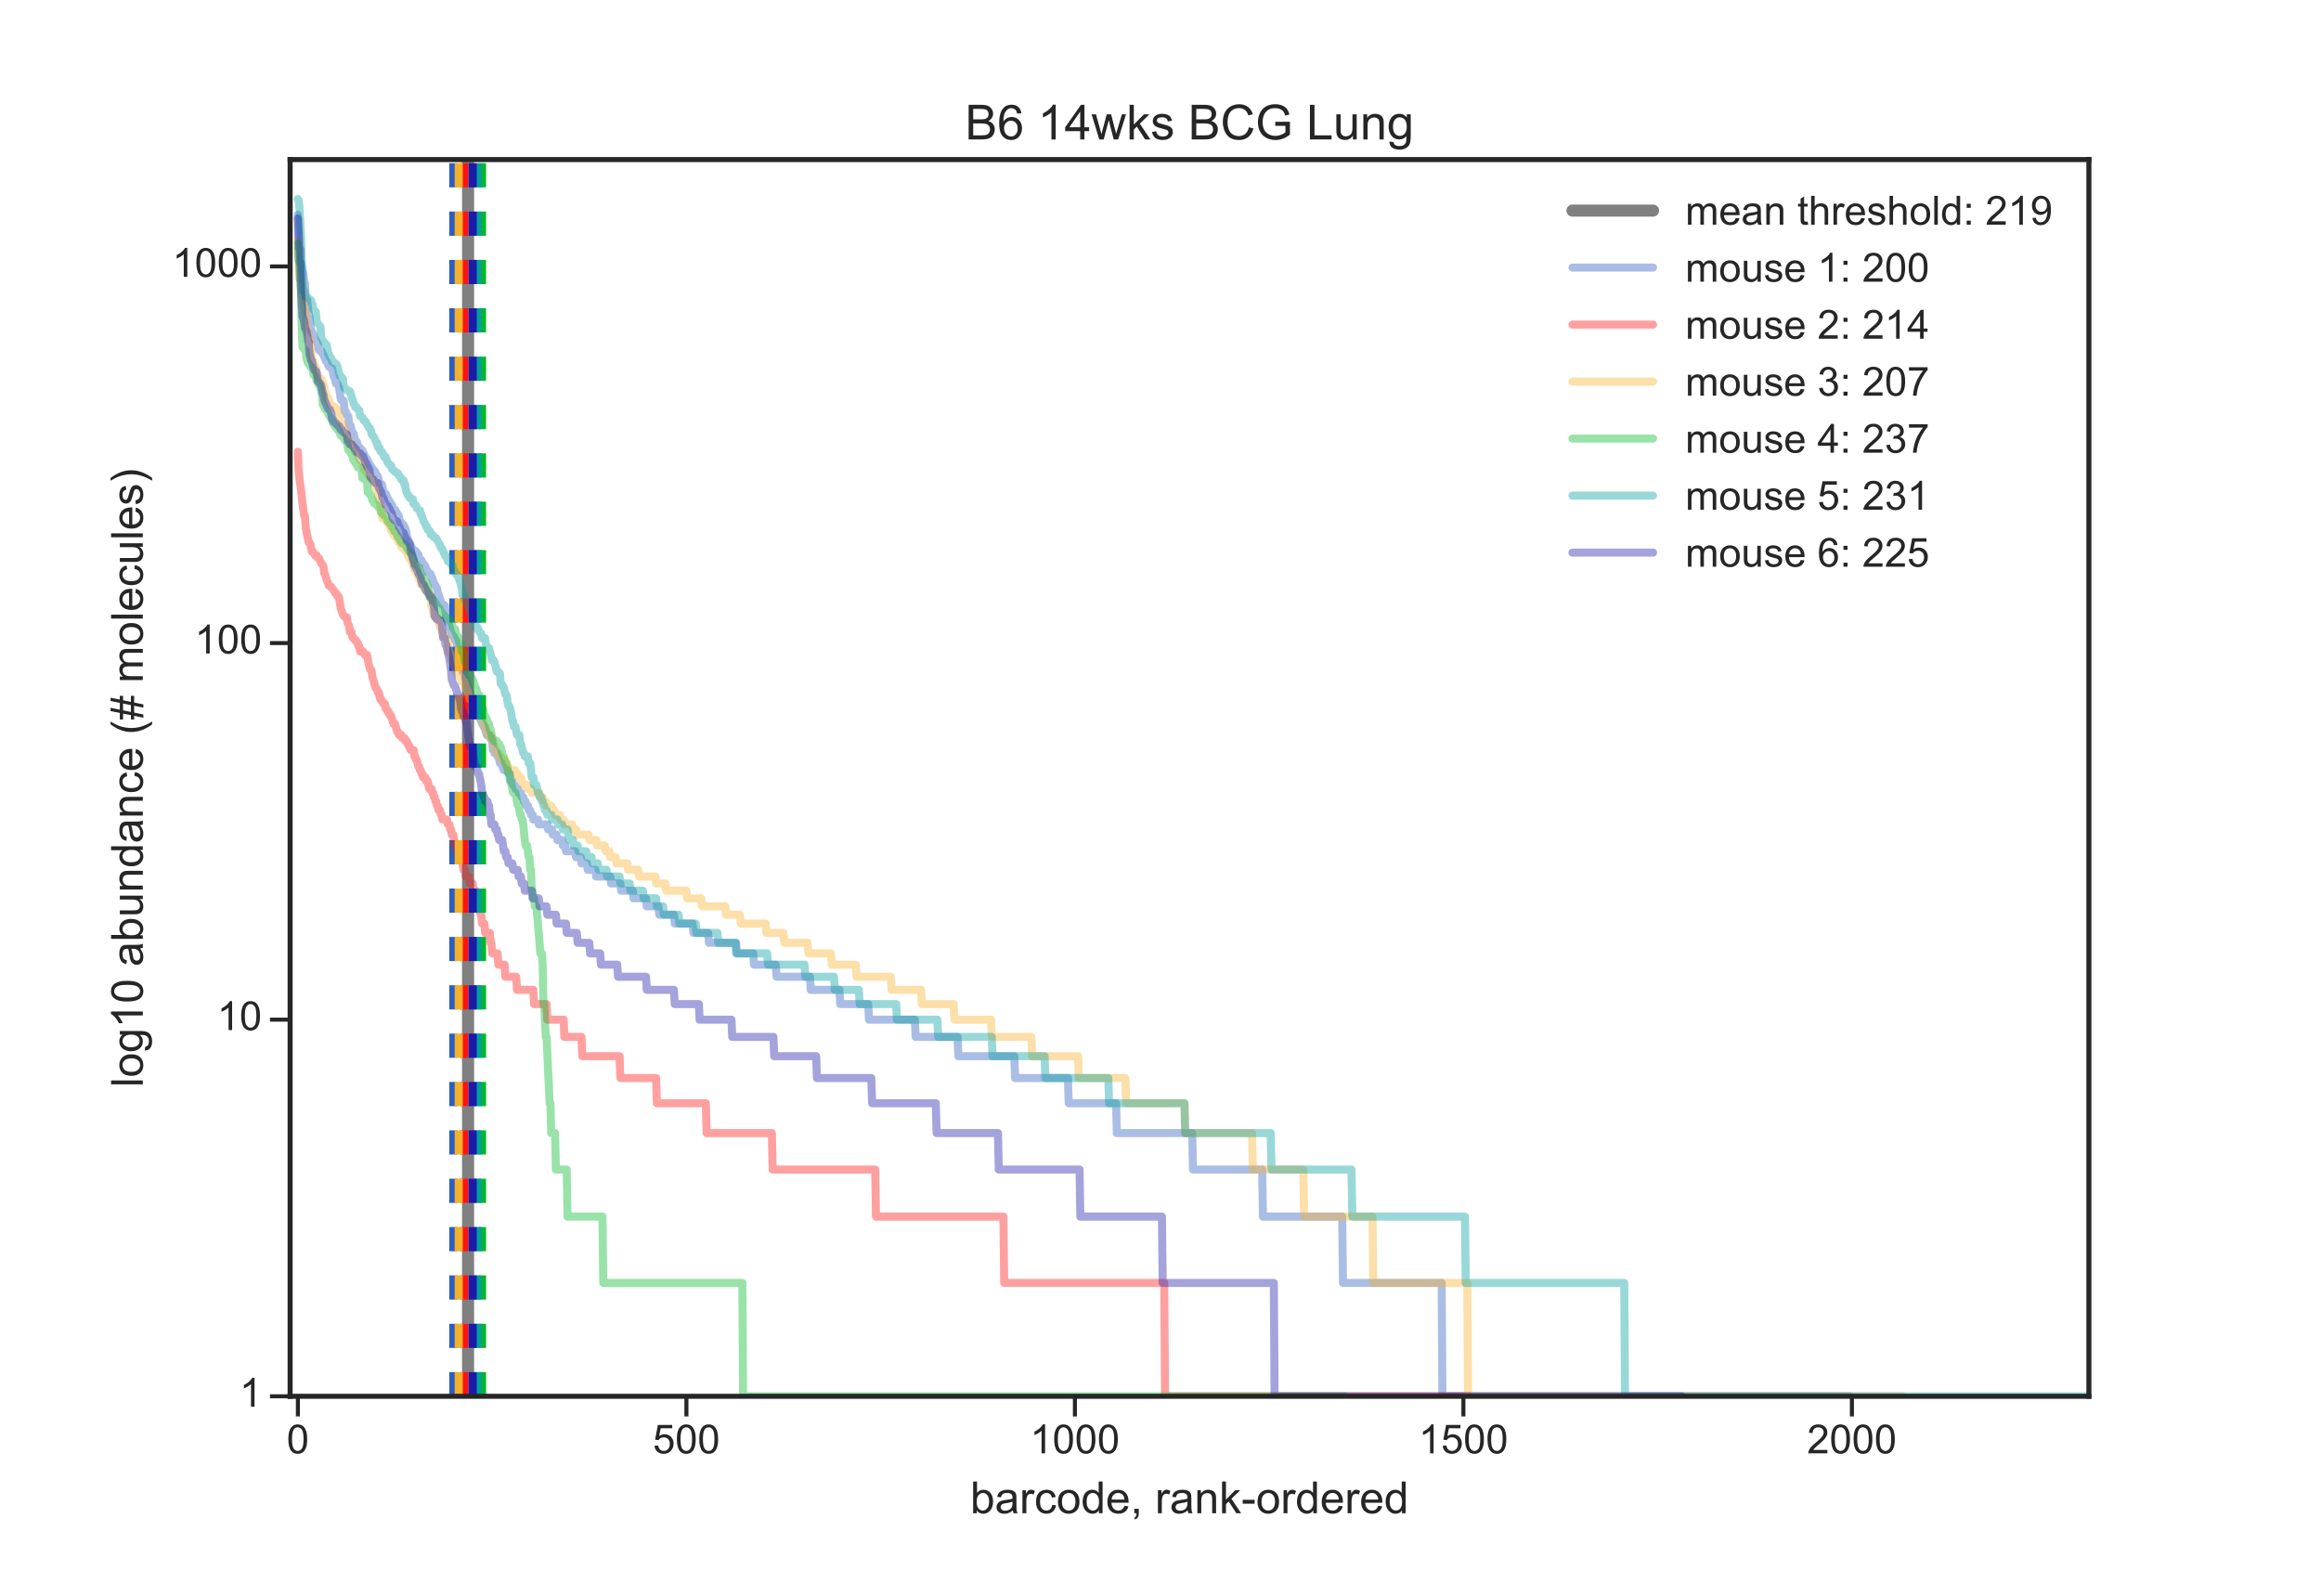 <?xml version="1.0" encoding="utf-8" standalone="no"?>
<!DOCTYPE svg PUBLIC "-//W3C//DTD SVG 1.1//EN"
  "http://www.w3.org/Graphics/SVG/1.1/DTD/svg11.dtd">
<!-- Created with matplotlib (http://matplotlib.org/) -->
<svg height="396pt" version="1.1" viewBox="0 0 576 396" width="576pt" xmlns="http://www.w3.org/2000/svg" xmlns:xlink="http://www.w3.org/1999/xlink">
 <defs>
  <style type="text/css">
*{stroke-linecap:butt;stroke-linejoin:round;stroke-miterlimit:100000;}
  </style>
 </defs>
 <g id="figure_1">
  <g id="patch_1">
   <path d="M 0 396 
L 576 396 
L 576 0 
L 0 0 
z
" style="fill:#ffffff;"/>
  </g>
  <g id="axes_1">
   <g id="patch_2">
    <path d="M 72 346.5 
L 518.4 346.5 
L 518.4 39.6 
L 72 39.6 
z
" style="fill:#ffffff;"/>
   </g>
   <g id="matplotlib.axis_1">
    <g id="xtick_1">
     <g id="line2d_1">
      <defs>
       <path d="M 0 0 
L 0 5 
" id="mcf40ca839f" style="stroke:#262626;"/>
      </defs>
      <g>
       <use style="fill:#262626;stroke:#262626;" x="73.928" xlink:href="#mcf40ca839f" y="346.5"/>
      </g>
     </g>
     <g id="text_1">
      <!-- 0 -->
      <defs>
       <path d="M 4.156 35.297 
Q 4.156 48 6.766 55.734 
Q 9.375 63.484 14.516 67.672 
Q 19.672 71.875 27.484 71.875 
Q 33.25 71.875 37.594 69.547 
Q 41.938 67.234 44.766 62.859 
Q 47.609 58.5 49.219 52.219 
Q 50.828 45.953 50.828 35.297 
Q 50.828 22.703 48.234 14.969 
Q 45.656 7.234 40.5 3 
Q 35.359 -1.219 27.484 -1.219 
Q 17.141 -1.219 11.234 6.203 
Q 4.156 15.141 4.156 35.297 
M 13.188 35.297 
Q 13.188 17.672 17.312 11.828 
Q 21.438 6 27.484 6 
Q 33.547 6 37.672 11.859 
Q 41.797 17.719 41.797 35.297 
Q 41.797 52.984 37.672 58.781 
Q 33.547 64.594 27.391 64.594 
Q 21.344 64.594 17.719 59.469 
Q 13.188 52.938 13.188 35.297 
" id="ArialMT-30"/>
      </defs>
      <g style="fill:#262626;" transform="translate(71.148 360.658)scale(0.1 -0.1)">
       <use xlink:href="#ArialMT-30"/>
      </g>
     </g>
    </g>
    <g id="xtick_2">
     <g id="line2d_2">
      <g>
       <use style="fill:#262626;stroke:#262626;" x="170.343" xlink:href="#mcf40ca839f" y="346.5"/>
      </g>
     </g>
     <g id="text_2">
      <!-- 500 -->
      <defs>
       <path d="M 4.156 18.75 
L 13.375 19.531 
Q 14.406 12.797 18.141 9.391 
Q 21.875 6 27.156 6 
Q 33.5 6 37.891 10.781 
Q 42.281 15.578 42.281 23.484 
Q 42.281 31 38.062 35.344 
Q 33.844 39.703 27 39.703 
Q 22.75 39.703 19.328 37.766 
Q 15.922 35.844 13.969 32.766 
L 5.719 33.844 
L 12.641 70.609 
L 48.25 70.609 
L 48.25 62.203 
L 19.672 62.203 
L 15.828 42.969 
Q 22.266 47.469 29.344 47.469 
Q 38.719 47.469 45.156 40.969 
Q 51.609 34.469 51.609 24.266 
Q 51.609 14.547 45.953 7.469 
Q 39.062 -1.219 27.156 -1.219 
Q 17.391 -1.219 11.203 4.25 
Q 5.031 9.719 4.156 18.75 
" id="ArialMT-35"/>
      </defs>
      <g style="fill:#262626;" transform="translate(162.002 360.658)scale(0.1 -0.1)">
       <use xlink:href="#ArialMT-35"/>
       <use x="55.615" xlink:href="#ArialMT-30"/>
       <use x="111.23" xlink:href="#ArialMT-30"/>
      </g>
     </g>
    </g>
    <g id="xtick_3">
     <g id="line2d_3">
      <g>
       <use style="fill:#262626;stroke:#262626;" x="266.758" xlink:href="#mcf40ca839f" y="346.5"/>
      </g>
     </g>
     <g id="text_3">
      <!-- 1000 -->
      <defs>
       <path d="M 37.25 0 
L 28.469 0 
L 28.469 56 
Q 25.297 52.984 20.141 49.953 
Q 14.984 46.922 10.891 45.406 
L 10.891 53.906 
Q 18.266 57.375 23.781 62.297 
Q 29.297 67.234 31.594 71.875 
L 37.25 71.875 
z
" id="ArialMT-31"/>
      </defs>
      <g style="fill:#262626;" transform="translate(255.636 360.658)scale(0.1 -0.1)">
       <use xlink:href="#ArialMT-31"/>
       <use x="55.615" xlink:href="#ArialMT-30"/>
       <use x="111.23" xlink:href="#ArialMT-30"/>
       <use x="166.846" xlink:href="#ArialMT-30"/>
      </g>
     </g>
    </g>
    <g id="xtick_4">
     <g id="line2d_4">
      <g>
       <use style="fill:#262626;stroke:#262626;" x="363.172" xlink:href="#mcf40ca839f" y="346.5"/>
      </g>
     </g>
     <g id="text_4">
      <!-- 1500 -->
      <g style="fill:#262626;" transform="translate(352.05 360.658)scale(0.1 -0.1)">
       <use xlink:href="#ArialMT-31"/>
       <use x="55.615" xlink:href="#ArialMT-35"/>
       <use x="111.23" xlink:href="#ArialMT-30"/>
       <use x="166.846" xlink:href="#ArialMT-30"/>
      </g>
     </g>
    </g>
    <g id="xtick_5">
     <g id="line2d_5">
      <g>
       <use style="fill:#262626;stroke:#262626;" x="459.587" xlink:href="#mcf40ca839f" y="346.5"/>
      </g>
     </g>
     <g id="text_5">
      <!-- 2000 -->
      <defs>
       <path d="M 50.344 8.453 
L 50.344 0 
L 3.031 0 
Q 2.938 3.172 4.047 6.109 
Q 5.859 10.938 9.828 15.625 
Q 13.812 20.312 21.344 26.469 
Q 33.016 36.031 37.109 41.625 
Q 41.219 47.219 41.219 52.203 
Q 41.219 57.422 37.469 61 
Q 33.734 64.594 27.734 64.594 
Q 21.391 64.594 17.578 60.781 
Q 13.766 56.984 13.719 50.25 
L 4.688 51.172 
Q 5.609 61.281 11.656 66.578 
Q 17.719 71.875 27.938 71.875 
Q 38.234 71.875 44.234 66.156 
Q 50.25 60.453 50.25 52 
Q 50.25 47.703 48.484 43.547 
Q 46.734 39.406 42.656 34.812 
Q 38.578 30.219 29.109 22.219 
Q 21.188 15.578 18.938 13.203 
Q 16.703 10.844 15.234 8.453 
z
" id="ArialMT-32"/>
      </defs>
      <g style="fill:#262626;" transform="translate(448.465 360.658)scale(0.1 -0.1)">
       <use xlink:href="#ArialMT-32"/>
       <use x="55.615" xlink:href="#ArialMT-30"/>
       <use x="111.23" xlink:href="#ArialMT-30"/>
       <use x="166.846" xlink:href="#ArialMT-30"/>
      </g>
     </g>
    </g>
    <g id="text_6">
     <!-- barcode, rank-ordered -->
     <defs>
      <path d="M 40.438 19 
L 49.078 17.875 
Q 47.656 8.938 41.812 3.875 
Q 35.984 -1.172 27.484 -1.172 
Q 16.844 -1.172 10.375 5.781 
Q 3.906 12.75 3.906 25.734 
Q 3.906 34.125 6.688 40.422 
Q 9.469 46.734 15.156 49.875 
Q 20.844 53.031 27.547 53.031 
Q 35.984 53.031 41.359 48.75 
Q 46.734 44.484 48.25 36.625 
L 39.703 35.297 
Q 38.484 40.531 35.375 43.156 
Q 32.281 45.797 27.875 45.797 
Q 21.234 45.797 17.078 41.031 
Q 12.938 36.281 12.938 25.984 
Q 12.938 15.531 16.938 10.797 
Q 20.953 6.062 27.391 6.062 
Q 32.562 6.062 36.031 9.234 
Q 39.5 12.406 40.438 19 
" id="ArialMT-63"/>
      <path d="M 14.703 0 
L 6.547 0 
L 6.547 71.578 
L 15.328 71.578 
L 15.328 46.047 
Q 20.906 53.031 29.547 53.031 
Q 34.328 53.031 38.594 51.094 
Q 42.875 49.172 45.625 45.672 
Q 48.391 42.188 49.953 37.25 
Q 51.516 32.328 51.516 26.703 
Q 51.516 13.375 44.922 6.094 
Q 38.328 -1.172 29.109 -1.172 
Q 19.922 -1.172 14.703 6.5 
z
M 14.594 26.312 
Q 14.594 17 17.141 12.844 
Q 21.297 6.062 28.375 6.062 
Q 34.125 6.062 38.328 11.062 
Q 42.531 16.062 42.531 25.984 
Q 42.531 36.141 38.5 40.969 
Q 34.469 45.797 28.766 45.797 
Q 23 45.797 18.797 40.797 
Q 14.594 35.797 14.594 26.312 
" id="ArialMT-62"/>
      <path d="M 40.438 6.391 
Q 35.547 2.25 31.031 0.531 
Q 26.516 -1.172 21.344 -1.172 
Q 12.797 -1.172 8.203 3 
Q 3.609 7.172 3.609 13.672 
Q 3.609 17.484 5.344 20.625 
Q 7.078 23.781 9.891 25.688 
Q 12.703 27.594 16.219 28.562 
Q 18.797 29.25 24.031 29.891 
Q 34.672 31.156 39.703 32.906 
Q 39.75 34.719 39.75 35.203 
Q 39.75 40.578 37.25 42.781 
Q 33.891 45.75 27.25 45.75 
Q 21.047 45.75 18.094 43.578 
Q 15.141 41.406 13.719 35.891 
L 5.125 37.062 
Q 6.297 42.578 8.984 45.969 
Q 11.672 49.359 16.75 51.188 
Q 21.828 53.031 28.516 53.031 
Q 35.156 53.031 39.297 51.469 
Q 43.453 49.906 45.406 47.531 
Q 47.359 45.172 48.141 41.547 
Q 48.578 39.312 48.578 33.453 
L 48.578 21.734 
Q 48.578 9.469 49.141 6.219 
Q 49.703 2.984 51.375 0 
L 42.188 0 
Q 40.828 2.734 40.438 6.391 
M 39.703 26.031 
Q 34.906 24.078 25.344 22.703 
Q 19.922 21.922 17.672 20.938 
Q 15.438 19.969 14.203 18.094 
Q 12.984 16.219 12.984 13.922 
Q 12.984 10.406 15.641 8.062 
Q 18.312 5.719 23.438 5.719 
Q 28.516 5.719 32.469 7.938 
Q 36.422 10.156 38.281 14.016 
Q 39.703 17 39.703 22.797 
z
" id="ArialMT-61"/>
      <path d="M 42.094 16.703 
L 51.172 15.578 
Q 49.031 7.625 43.219 3.219 
Q 37.406 -1.172 28.375 -1.172 
Q 17 -1.172 10.328 5.828 
Q 3.656 12.844 3.656 25.484 
Q 3.656 38.578 10.391 45.797 
Q 17.141 53.031 27.875 53.031 
Q 38.281 53.031 44.875 45.953 
Q 51.469 38.875 51.469 26.031 
Q 51.469 25.25 51.422 23.688 
L 12.75 23.688 
Q 13.234 15.141 17.578 10.594 
Q 21.922 6.062 28.422 6.062 
Q 33.25 6.062 36.672 8.594 
Q 40.094 11.141 42.094 16.703 
M 13.234 30.906 
L 42.188 30.906 
Q 41.609 37.453 38.875 40.719 
Q 34.672 45.797 27.984 45.797 
Q 21.922 45.797 17.797 41.75 
Q 13.672 37.703 13.234 30.906 
" id="ArialMT-65"/>
      <path d="M 40.234 0 
L 40.234 6.547 
Q 35.297 -1.172 25.734 -1.172 
Q 19.531 -1.172 14.328 2.25 
Q 9.125 5.672 6.266 11.797 
Q 3.422 17.922 3.422 25.875 
Q 3.422 33.641 6 39.969 
Q 8.594 46.297 13.766 49.656 
Q 18.953 53.031 25.344 53.031 
Q 30.031 53.031 33.688 51.047 
Q 37.359 49.078 39.656 45.906 
L 39.656 71.578 
L 48.391 71.578 
L 48.391 0 
z
M 12.453 25.875 
Q 12.453 15.922 16.641 10.984 
Q 20.844 6.062 26.562 6.062 
Q 32.328 6.062 36.344 10.766 
Q 40.375 15.484 40.375 25.141 
Q 40.375 35.797 36.266 40.766 
Q 32.172 45.75 26.172 45.75 
Q 20.312 45.75 16.375 40.969 
Q 12.453 36.188 12.453 25.875 
" id="ArialMT-64"/>
      <path d="M 3.172 21.484 
L 3.172 30.328 
L 30.172 30.328 
L 30.172 21.484 
z
" id="ArialMT-2d"/>
      <path d="M 8.891 0 
L 8.891 10.016 
L 18.891 10.016 
L 18.891 0 
Q 18.891 -5.516 16.938 -8.906 
Q 14.984 -12.312 10.75 -14.156 
L 8.297 -10.406 
Q 11.078 -9.188 12.391 -6.812 
Q 13.719 -4.438 13.875 0 
z
" id="ArialMT-2c"/>
      <path d="M 6.5 0 
L 6.5 51.859 
L 14.406 51.859 
L 14.406 44 
Q 17.438 49.516 20 51.266 
Q 22.562 53.031 25.641 53.031 
Q 30.078 53.031 34.672 50.203 
L 31.641 42.047 
Q 28.422 43.953 25.203 43.953 
Q 22.312 43.953 20.016 42.219 
Q 17.719 40.484 16.75 37.406 
Q 15.281 32.719 15.281 27.156 
L 15.281 0 
z
" id="ArialMT-72"/>
      <path d="M 6.641 0 
L 6.641 71.578 
L 15.438 71.578 
L 15.438 30.766 
L 36.234 51.859 
L 47.609 51.859 
L 27.781 32.625 
L 49.609 0 
L 38.766 0 
L 21.625 26.516 
L 15.438 20.562 
L 15.438 0 
z
" id="ArialMT-6b"/>
      <path d="M 3.328 25.922 
Q 3.328 40.328 11.328 47.266 
Q 18.016 53.031 27.641 53.031 
Q 38.328 53.031 45.109 46.016 
Q 51.906 39.016 51.906 26.656 
Q 51.906 16.656 48.906 10.906 
Q 45.906 5.172 40.156 2 
Q 34.422 -1.172 27.641 -1.172 
Q 16.75 -1.172 10.031 5.812 
Q 3.328 12.797 3.328 25.922 
M 12.359 25.922 
Q 12.359 15.969 16.703 11.016 
Q 21.047 6.062 27.641 6.062 
Q 34.188 6.062 38.531 11.031 
Q 42.875 16.016 42.875 26.219 
Q 42.875 35.844 38.5 40.797 
Q 34.125 45.75 27.641 45.75 
Q 21.047 45.75 16.703 40.812 
Q 12.359 35.891 12.359 25.922 
" id="ArialMT-6f"/>
      <path d="M 6.594 0 
L 6.594 51.859 
L 14.5 51.859 
L 14.5 44.484 
Q 20.219 53.031 31 53.031 
Q 35.688 53.031 39.625 51.344 
Q 43.562 49.656 45.516 46.922 
Q 47.469 44.188 48.25 40.438 
Q 48.734 37.984 48.734 31.891 
L 48.734 0 
L 39.938 0 
L 39.938 31.547 
Q 39.938 36.922 38.906 39.578 
Q 37.891 42.234 35.281 43.812 
Q 32.672 45.406 29.156 45.406 
Q 23.531 45.406 19.453 41.844 
Q 15.375 38.281 15.375 28.328 
L 15.375 0 
z
" id="ArialMT-6e"/>
      <path id="ArialMT-20"/>
     </defs>
     <g style="fill:#262626;" transform="translate(240.785 375.519)scale(0.11 -0.11)">
      <use xlink:href="#ArialMT-62"/>
      <use x="55.615" xlink:href="#ArialMT-61"/>
      <use x="111.23" xlink:href="#ArialMT-72"/>
      <use x="144.531" xlink:href="#ArialMT-63"/>
      <use x="194.531" xlink:href="#ArialMT-6f"/>
      <use x="250.146" xlink:href="#ArialMT-64"/>
      <use x="305.762" xlink:href="#ArialMT-65"/>
      <use x="361.377" xlink:href="#ArialMT-2c"/>
      <use x="389.16" xlink:href="#ArialMT-20"/>
      <use x="416.943" xlink:href="#ArialMT-72"/>
      <use x="450.244" xlink:href="#ArialMT-61"/>
      <use x="505.859" xlink:href="#ArialMT-6e"/>
      <use x="561.475" xlink:href="#ArialMT-6b"/>
      <use x="611.475" xlink:href="#ArialMT-2d"/>
      <use x="644.775" xlink:href="#ArialMT-6f"/>
      <use x="700.391" xlink:href="#ArialMT-72"/>
      <use x="733.691" xlink:href="#ArialMT-64"/>
      <use x="789.307" xlink:href="#ArialMT-65"/>
      <use x="844.922" xlink:href="#ArialMT-72"/>
      <use x="878.223" xlink:href="#ArialMT-65"/>
      <use x="933.838" xlink:href="#ArialMT-64"/>
     </g>
    </g>
   </g>
   <g id="matplotlib.axis_2">
    <g id="ytick_1">
     <g id="line2d_6">
      <defs>
       <path d="M 0 0 
L -5 0 
" id="mb777dbfd66" style="stroke:#262626;"/>
      </defs>
      <g>
       <use style="fill:#262626;stroke:#262626;" x="72.0" xlink:href="#mb777dbfd66" y="346.5"/>
      </g>
     </g>
     <g id="text_7">
      <!-- 1 -->
      <g style="fill:#262626;" transform="translate(59.439 349.085)scale(0.1 -0.1)">
       <use xlink:href="#ArialMT-31"/>
      </g>
     </g>
    </g>
    <g id="ytick_2">
     <g id="line2d_7">
      <g>
       <use style="fill:#262626;stroke:#262626;" x="72.0" xlink:href="#mb777dbfd66" y="253.039"/>
      </g>
     </g>
     <g id="text_8">
      <!-- 10 -->
      <g style="fill:#262626;" transform="translate(53.878 255.625)scale(0.1 -0.1)">
       <use xlink:href="#ArialMT-31"/>
       <use x="55.615" xlink:href="#ArialMT-30"/>
      </g>
     </g>
    </g>
    <g id="ytick_3">
     <g id="line2d_8">
      <g>
       <use style="fill:#262626;stroke:#262626;" x="72.0" xlink:href="#mb777dbfd66" y="159.579"/>
      </g>
     </g>
     <g id="text_9">
      <!-- 100 -->
      <g style="fill:#262626;" transform="translate(48.317 162.164)scale(0.1 -0.1)">
       <use xlink:href="#ArialMT-31"/>
       <use x="55.615" xlink:href="#ArialMT-30"/>
       <use x="111.23" xlink:href="#ArialMT-30"/>
      </g>
     </g>
    </g>
    <g id="ytick_4">
     <g id="line2d_9">
      <g>
       <use style="fill:#262626;stroke:#262626;" x="72.0" xlink:href="#mb777dbfd66" y="66.118"/>
      </g>
     </g>
     <g id="text_10">
      <!-- 1000 -->
      <g style="fill:#262626;" transform="translate(42.756 68.703)scale(0.1 -0.1)">
       <use xlink:href="#ArialMT-31"/>
       <use x="55.615" xlink:href="#ArialMT-30"/>
       <use x="111.23" xlink:href="#ArialMT-30"/>
       <use x="166.846" xlink:href="#ArialMT-30"/>
      </g>
     </g>
    </g>
    <g id="text_11">
     <!-- log10 abundance (# molecules) -->
     <defs>
      <path d="M 4.984 -4.297 
L 13.531 -5.562 
Q 14.062 -9.516 16.5 -11.328 
Q 19.781 -13.766 25.438 -13.766 
Q 31.547 -13.766 34.859 -11.328 
Q 38.188 -8.891 39.359 -4.5 
Q 40.047 -1.812 39.984 6.781 
Q 34.234 0 25.641 0 
Q 14.938 0 9.078 7.719 
Q 3.219 15.438 3.219 26.219 
Q 3.219 33.641 5.906 39.906 
Q 8.594 46.188 13.688 49.609 
Q 18.797 53.031 25.688 53.031 
Q 34.859 53.031 40.828 45.609 
L 40.828 51.859 
L 48.922 51.859 
L 48.922 7.031 
Q 48.922 -5.078 46.453 -10.125 
Q 44 -15.188 38.641 -18.109 
Q 33.297 -21.047 25.484 -21.047 
Q 16.219 -21.047 10.5 -16.875 
Q 4.781 -12.703 4.984 -4.297 
M 12.25 26.859 
Q 12.25 16.656 16.297 11.969 
Q 20.359 7.281 26.469 7.281 
Q 32.516 7.281 36.609 11.938 
Q 40.719 16.609 40.719 26.562 
Q 40.719 36.078 36.5 40.906 
Q 32.281 45.75 26.312 45.75 
Q 20.453 45.75 16.344 40.984 
Q 12.25 36.234 12.25 26.859 
" id="ArialMT-67"/>
      <path d="M 40.578 0 
L 40.578 7.625 
Q 34.516 -1.172 24.125 -1.172 
Q 19.531 -1.172 15.547 0.578 
Q 11.578 2.344 9.641 5 
Q 7.719 7.672 6.938 11.531 
Q 6.391 14.109 6.391 19.734 
L 6.391 51.859 
L 15.188 51.859 
L 15.188 23.094 
Q 15.188 16.219 15.719 13.812 
Q 16.547 10.359 19.234 8.375 
Q 21.922 6.391 25.875 6.391 
Q 29.828 6.391 33.297 8.422 
Q 36.766 10.453 38.203 13.938 
Q 39.656 17.438 39.656 24.078 
L 39.656 51.859 
L 48.438 51.859 
L 48.438 0 
z
" id="ArialMT-75"/>
      <path d="M 23.391 -21.047 
Q 16.109 -11.859 11.078 0.438 
Q 6.062 12.75 6.062 25.922 
Q 6.062 37.547 9.812 48.188 
Q 14.203 60.547 23.391 72.797 
L 29.688 72.797 
Q 23.781 62.641 21.875 58.297 
Q 18.891 51.562 17.188 44.234 
Q 15.094 35.109 15.094 25.875 
Q 15.094 2.391 29.688 -21.047 
z
" id="ArialMT-28"/>
      <path d="M 3.078 15.484 
L 11.766 16.844 
Q 12.5 11.625 15.844 8.844 
Q 19.188 6.062 25.203 6.062 
Q 31.25 6.062 34.172 8.516 
Q 37.109 10.984 37.109 14.312 
Q 37.109 17.281 34.516 19 
Q 32.719 20.172 25.531 21.969 
Q 15.875 24.422 12.141 26.203 
Q 8.406 27.984 6.469 31.125 
Q 4.547 34.281 4.547 38.094 
Q 4.547 41.547 6.125 44.5 
Q 7.719 47.469 10.453 49.422 
Q 12.5 50.922 16.031 51.969 
Q 19.578 53.031 23.641 53.031 
Q 29.734 53.031 34.344 51.266 
Q 38.969 49.516 41.156 46.5 
Q 43.359 43.5 44.188 38.484 
L 35.594 37.312 
Q 35.016 41.312 32.203 43.547 
Q 29.391 45.797 24.266 45.797 
Q 18.219 45.797 15.625 43.797 
Q 13.031 41.797 13.031 39.109 
Q 13.031 37.406 14.109 36.031 
Q 15.188 34.625 17.484 33.688 
Q 18.797 33.203 25.25 31.453 
Q 34.578 28.953 38.25 27.359 
Q 41.938 25.781 44.031 22.75 
Q 46.141 19.734 46.141 15.234 
Q 46.141 10.844 43.578 6.953 
Q 41.016 3.078 36.172 0.953 
Q 31.344 -1.172 25.25 -1.172 
Q 15.141 -1.172 9.844 3.031 
Q 4.547 7.234 3.078 15.484 
" id="ArialMT-73"/>
      <path d="M 6.391 0 
L 6.391 71.578 
L 15.188 71.578 
L 15.188 0 
z
" id="ArialMT-6c"/>
      <path d="M 12.359 -21.047 
L 6.062 -21.047 
Q 20.656 2.391 20.656 25.875 
Q 20.656 35.062 18.562 44.094 
Q 16.891 51.422 13.922 58.156 
Q 12.016 62.547 6.062 72.797 
L 12.359 72.797 
Q 21.531 60.547 25.922 48.188 
Q 29.688 37.547 29.688 25.922 
Q 29.688 12.75 24.625 0.438 
Q 19.578 -11.859 12.359 -21.047 
" id="ArialMT-29"/>
      <path d="M 6.594 0 
L 6.594 51.859 
L 14.453 51.859 
L 14.453 44.578 
Q 16.891 48.391 20.938 50.703 
Q 25 53.031 30.172 53.031 
Q 35.938 53.031 39.625 50.641 
Q 43.312 48.25 44.828 43.953 
Q 50.984 53.031 60.844 53.031 
Q 68.562 53.031 72.703 48.75 
Q 76.859 44.484 76.859 35.594 
L 76.859 0 
L 68.109 0 
L 68.109 32.672 
Q 68.109 37.938 67.25 40.25 
Q 66.406 42.578 64.156 43.984 
Q 61.922 45.406 58.891 45.406 
Q 53.422 45.406 49.797 41.766 
Q 46.188 38.141 46.188 30.125 
L 46.188 0 
L 37.406 0 
L 37.406 33.688 
Q 37.406 39.547 35.25 42.469 
Q 33.109 45.406 28.219 45.406 
Q 24.516 45.406 21.359 43.453 
Q 18.219 41.5 16.797 37.734 
Q 15.375 33.984 15.375 26.906 
L 15.375 0 
z
" id="ArialMT-6d"/>
      <path d="M 5.031 -1.219 
L 9.281 19.578 
L 1.031 19.578 
L 1.031 26.859 
L 10.75 26.859 
L 14.359 44.578 
L 1.031 44.578 
L 1.031 51.859 
L 15.828 51.859 
L 20.062 72.797 
L 27.391 72.797 
L 23.141 51.859 
L 38.531 51.859 
L 42.781 72.797 
L 50.141 72.797 
L 45.906 51.859 
L 54.344 51.859 
L 54.344 44.578 
L 44.438 44.578 
L 40.766 26.859 
L 54.344 26.859 
L 54.344 19.578 
L 39.312 19.578 
L 35.062 -1.219 
L 27.734 -1.219 
L 31.938 19.578 
L 16.609 19.578 
L 12.359 -1.219 
z
M 18.062 26.859 
L 33.406 26.859 
L 37.062 44.578 
L 21.688 44.578 
z
" id="ArialMT-23"/>
     </defs>
     <g style="fill:#262626;" transform="translate(35.441 269.789)rotate(-90.0)scale(0.11 -0.11)">
      <use xlink:href="#ArialMT-6c"/>
      <use x="22.217" xlink:href="#ArialMT-6f"/>
      <use x="77.832" xlink:href="#ArialMT-67"/>
      <use x="133.447" xlink:href="#ArialMT-31"/>
      <use x="189.062" xlink:href="#ArialMT-30"/>
      <use x="244.678" xlink:href="#ArialMT-20"/>
      <use x="272.461" xlink:href="#ArialMT-61"/>
      <use x="328.076" xlink:href="#ArialMT-62"/>
      <use x="383.691" xlink:href="#ArialMT-75"/>
      <use x="439.307" xlink:href="#ArialMT-6e"/>
      <use x="494.922" xlink:href="#ArialMT-64"/>
      <use x="550.537" xlink:href="#ArialMT-61"/>
      <use x="606.152" xlink:href="#ArialMT-6e"/>
      <use x="661.768" xlink:href="#ArialMT-63"/>
      <use x="711.768" xlink:href="#ArialMT-65"/>
      <use x="767.383" xlink:href="#ArialMT-20"/>
      <use x="795.166" xlink:href="#ArialMT-28"/>
      <use x="828.467" xlink:href="#ArialMT-23"/>
      <use x="884.082" xlink:href="#ArialMT-20"/>
      <use x="911.865" xlink:href="#ArialMT-6d"/>
      <use x="995.166" xlink:href="#ArialMT-6f"/>
      <use x="1050.781" xlink:href="#ArialMT-6c"/>
      <use x="1072.998" xlink:href="#ArialMT-65"/>
      <use x="1128.613" xlink:href="#ArialMT-63"/>
      <use x="1178.613" xlink:href="#ArialMT-75"/>
      <use x="1234.229" xlink:href="#ArialMT-6c"/>
      <use x="1256.445" xlink:href="#ArialMT-65"/>
      <use x="1312.061" xlink:href="#ArialMT-73"/>
      <use x="1362.061" xlink:href="#ArialMT-29"/>
     </g>
    </g>
   </g>
   <g id="line2d_10">
    <path clip-path="url(#pb6d9906163)" d="M 116.158 346.5 
L 116.158 39.6 
" style="fill:none;stroke:#808080;stroke-linecap:round;stroke-width:3.0;"/>
   </g>
   <g id="line2d_11">
    <path clip-path="url(#pb6d9906163)" d="M 73.928 53.31 
L 74.121 64.683 
L 74.507 65.235 
L 74.7 65.274 
L 75.085 67.187 
L 75.278 67.817 
L 75.471 69.812 
L 75.664 70.125 
L 75.857 73.926 
L 76.242 74.471 
L 76.628 78.45 
L 76.821 78.67 
L 77.206 82.192 
L 77.399 82.192 
L 77.592 82.861 
L 77.785 83.045 
L 78.171 84.36 
L 78.556 84.615 
L 78.749 85.13 
L 78.942 85.325 
L 79.135 86.785 
L 79.52 87.124 
L 79.713 87.124 
L 79.906 87.26 
L 80.099 87.88 
L 80.292 88.088 
L 80.87 89.58 
L 81.063 89.725 
L 81.641 90.979 
L 82.22 91.43 
L 82.413 91.43 
L 82.798 93.449 
L 82.991 93.449 
L 83.377 95.155 
L 83.763 95.322 
L 84.148 96.164 
L 84.534 98.801 
L 84.727 99.349 
L 85.112 99.441 
L 85.305 99.441 
L 85.498 102.012 
L 85.691 102.012 
L 85.884 102.209 
L 86.077 103.006 
L 86.269 103.107 
L 86.462 103.411 
L 86.655 105.392 
L 86.848 105.606 
L 87.041 105.606 
L 87.234 106.915 
L 87.812 107.699 
L 88.005 109.079 
L 88.583 109.668 
L 88.969 110.873 
L 89.547 111.365 
L 89.74 111.738 
L 89.933 111.738 
L 90.126 112.494 
L 90.319 112.622 
L 90.704 113.525 
L 91.09 113.918 
L 91.476 114.852 
L 91.669 115.395 
L 91.861 115.395 
L 92.054 115.807 
L 92.247 115.945 
L 92.44 116.503 
L 92.633 116.503 
L 92.826 116.926 
L 93.018 116.926 
L 93.404 117.787 
L 93.597 117.932 
L 93.79 118.224 
L 94.175 119.869 
L 94.368 119.869 
L 94.561 120.175 
L 94.754 120.175 
L 94.947 120.951 
L 95.14 122.387 
L 95.332 122.387 
L 95.525 122.55 
L 95.718 122.55 
L 96.489 124.213 
L 96.682 124.384 
L 96.875 124.898 
L 97.261 125.245 
L 97.646 126.483 
L 98.032 126.483 
L 98.996 128.133 
L 99.189 129.464 
L 99.382 129.658 
L 99.575 129.658 
L 100.153 130.244 
L 100.732 131.444 
L 101.117 133.956 
L 101.31 133.956 
L 102.467 136.403 
L 102.66 136.633 
L 103.046 136.633 
L 103.238 137.097 
L 103.431 137.097 
L 103.624 137.566 
L 103.817 137.566 
L 104.01 138.521 
L 104.395 139.007 
L 104.588 139.007 
L 104.781 139.748 
L 104.974 139.748 
L 105.552 140.502 
L 106.131 142.053 
L 106.324 142.053 
L 106.516 142.317 
L 106.709 142.317 
L 106.902 142.583 
L 107.866 145.061 
L 108.445 145.921 
L 108.638 147.098 
L 108.83 147.398 
L 109.602 149.877 
L 109.795 149.877 
L 109.987 150.198 
L 110.373 150.198 
L 110.759 153.554 
L 110.952 153.906 
L 111.144 154.618 
L 111.337 154.618 
L 112.109 157.598 
L 112.301 157.598 
L 112.494 157.987 
L 112.687 157.987 
L 112.88 158.775 
L 113.073 158.775 
L 113.265 159.175 
L 113.458 160.399 
L 113.651 160.815 
L 114.037 162.963 
L 114.23 163.407 
L 114.615 165.701 
L 114.808 166.656 
L 115.194 166.656 
L 115.387 168.132 
L 115.772 169.147 
L 116.351 171.8 
L 116.544 171.8 
L 117.315 174.056 
L 117.508 174.056 
L 117.701 174.64 
L 117.893 174.64 
L 118.279 175.834 
L 118.472 175.834 
L 118.858 177.064 
L 119.05 178.332 
L 119.243 178.332 
L 119.629 179.642 
L 119.822 179.642 
L 120.015 180.313 
L 120.207 180.313 
L 120.786 182.395 
L 121.364 182.395 
L 121.557 183.113 
L 121.943 183.113 
L 122.136 183.845 
L 122.328 186.121 
L 122.521 186.121 
L 122.714 186.909 
L 123.293 186.909 
L 123.485 187.713 
L 123.678 187.713 
L 124.064 189.37 
L 124.45 189.37 
L 124.642 190.225 
L 124.835 190.225 
L 125.028 191.098 
L 125.992 191.098 
L 126.185 191.99 
L 126.571 191.99 
L 126.764 193.835 
L 127.149 193.835 
L 127.342 194.79 
L 127.728 194.79 
L 127.921 195.768 
L 128.499 195.768 
L 128.692 196.77 
L 129.27 196.77 
L 129.463 197.798 
L 129.849 197.798 
L 130.042 198.852 
L 130.427 198.852 
L 130.62 199.935 
L 131.006 199.935 
L 131.199 201.047 
L 131.584 201.047 
L 131.777 202.19 
L 132.163 202.19 
L 132.356 203.367 
L 133.513 203.367 
L 133.705 204.579 
L 135.827 204.579 
L 136.019 205.828 
L 136.983 205.828 
L 137.176 207.116 
L 138.14 207.116 
L 138.333 208.447 
L 139.49 208.447 
L 139.683 209.823 
L 140.262 209.823 
L 140.454 211.248 
L 142.768 211.248 
L 142.961 212.724 
L 144.118 212.724 
L 144.311 214.256 
L 145.661 214.256 
L 145.854 215.848 
L 147.782 215.848 
L 147.975 217.505 
L 151.446 217.505 
L 151.639 219.232 
L 153.952 219.232 
L 154.145 221.036 
L 157.038 221.036 
L 157.231 222.925 
L 160.316 222.925 
L 160.509 224.905 
L 163.401 224.905 
L 163.594 226.987 
L 167.258 226.987 
L 167.451 229.181 
L 171.886 229.181 
L 172.078 231.501 
L 175.742 231.501 
L 175.935 233.962 
L 182.684 233.962 
L 182.877 236.582 
L 186.926 236.582 
L 187.119 239.382 
L 192.518 239.382 
L 192.711 242.39 
L 201.003 242.39 
L 201.196 245.639 
L 208.33 245.639 
L 208.523 249.171 
L 215.465 249.171 
L 215.658 253.039 
L 227.035 253.039 
L 227.228 257.316 
L 237.64 257.316 
L 237.833 262.097 
L 251.717 262.097 
L 251.91 267.517 
L 265.022 267.517 
L 265.215 273.773 
L 276.978 273.773 
L 277.17 281.174 
L 295.875 281.174 
L 296.068 290.231 
L 313.23 290.231 
L 313.422 301.908 
L 333.091 301.908 
L 333.284 318.366 
L 357.773 318.366 
L 357.966 346.5 
L 459.009 346.5 
L 459.009 346.5 
" style="fill:none;opacity:0.4;stroke:#2c5ebf;stroke-linecap:round;stroke-width:2.0;"/>
   </g>
   <g id="line2d_12">
    <path clip-path="url(#pb6d9906163)" d="M 112.494 346.5 
L 112.494 39.6 
" style="fill:none;stroke:#2c5ebf;stroke-dasharray:6,6;stroke-dashoffset:0.0;stroke-width:2.0;"/>
   </g>
   <g id="line2d_13">
    <path clip-path="url(#pb6d9906163)" d="M 73.928 112.114 
L 74.121 117.069 
L 74.507 120.175 
L 74.7 121.424 
L 75.085 125.072 
L 75.471 127.946 
L 75.664 127.946 
L 75.857 130.84 
L 76.242 132.89 
L 76.628 134.609 
L 77.014 135.05 
L 77.399 136.864 
L 77.592 136.864 
L 77.785 137.097 
L 78.171 137.803 
L 78.556 137.803 
L 78.942 138.521 
L 79.135 138.521 
L 79.713 139.748 
L 80.099 140.249 
L 80.292 140.756 
L 80.484 142.317 
L 80.677 142.583 
L 81.063 143.941 
L 81.641 145.346 
L 81.834 145.346 
L 82.027 145.633 
L 82.22 145.633 
L 83.377 147.398 
L 83.57 147.398 
L 83.763 148.003 
L 83.955 148.003 
L 84.148 148.31 
L 84.534 150.847 
L 85.112 152.518 
L 85.305 152.861 
L 85.498 152.861 
L 85.691 153.206 
L 86.077 153.206 
L 86.269 154.618 
L 86.655 155.343 
L 86.848 156.832 
L 87.234 156.832 
L 87.426 157.987 
L 87.619 158.379 
L 87.812 158.379 
L 88.005 158.775 
L 88.198 158.775 
L 88.39 159.175 
L 88.583 159.175 
L 88.776 159.579 
L 88.969 160.399 
L 89.162 160.399 
L 89.355 161.661 
L 90.126 161.661 
L 90.512 162.524 
L 91.09 162.524 
L 91.476 164.767 
L 91.861 166.175 
L 92.054 166.175 
L 92.247 166.656 
L 92.44 168.132 
L 92.633 168.636 
L 93.018 170.187 
L 93.211 170.718 
L 93.404 170.718 
L 93.79 171.8 
L 93.983 171.8 
L 94.368 173.48 
L 94.561 173.48 
L 94.754 174.056 
L 94.947 174.056 
L 95.14 174.64 
L 95.525 174.64 
L 95.718 175.834 
L 95.911 175.834 
L 96.104 176.444 
L 96.297 176.444 
L 96.489 177.064 
L 96.682 177.064 
L 96.875 177.693 
L 97.068 177.693 
L 97.646 179.642 
L 98.032 179.642 
L 98.61 181.689 
L 98.803 181.689 
L 98.996 182.395 
L 99.575 182.395 
L 99.767 183.113 
L 100.346 183.113 
L 100.539 183.845 
L 100.924 183.845 
L 101.117 184.589 
L 101.31 184.589 
L 101.503 185.348 
L 101.696 185.348 
L 101.889 186.121 
L 102.66 186.121 
L 102.853 187.713 
L 103.046 187.713 
L 103.238 188.533 
L 103.431 188.533 
L 103.817 190.225 
L 104.01 190.225 
L 104.203 191.098 
L 104.395 191.098 
L 104.588 191.99 
L 104.781 191.99 
L 104.974 192.902 
L 105.552 192.902 
L 105.745 193.835 
L 106.131 193.835 
L 106.516 195.768 
L 107.095 195.768 
L 107.288 196.77 
L 107.481 196.77 
L 107.673 197.798 
L 107.866 197.798 
L 108.059 198.852 
L 108.252 198.852 
L 108.445 199.935 
L 108.638 199.935 
L 108.83 201.047 
L 109.216 201.047 
L 109.409 202.19 
L 109.602 202.19 
L 109.795 203.367 
L 110.952 203.367 
L 111.144 204.579 
L 111.53 204.579 
L 111.723 205.828 
L 111.916 205.828 
L 112.109 207.116 
L 112.494 207.116 
L 112.88 209.823 
L 113.265 209.823 
L 113.458 211.248 
L 113.844 211.248 
L 114.037 212.724 
L 114.615 212.724 
L 115.001 215.848 
L 115.387 215.848 
L 115.579 217.505 
L 116.351 217.505 
L 116.544 219.232 
L 117.315 219.232 
L 117.508 221.036 
L 118.086 221.036 
L 118.279 222.925 
L 118.472 222.925 
L 118.665 224.905 
L 119.05 224.905 
L 119.243 226.987 
L 119.436 226.987 
L 119.629 229.181 
L 120.207 229.181 
L 120.4 231.501 
L 121.557 231.501 
L 121.75 233.962 
L 121.943 233.962 
L 122.136 236.582 
L 123.485 236.582 
L 123.678 239.382 
L 125.221 239.382 
L 125.414 242.39 
L 128.113 242.39 
L 128.306 245.639 
L 132.356 245.639 
L 132.548 249.171 
L 135.634 249.171 
L 135.827 253.039 
L 139.876 253.039 
L 140.069 257.316 
L 144.311 257.316 
L 144.504 262.097 
L 153.76 262.097 
L 153.952 267.517 
L 162.823 267.517 
L 163.015 273.773 
L 175.164 273.773 
L 175.357 281.174 
L 191.554 281.174 
L 191.747 290.231 
L 217.201 290.231 
L 217.393 301.908 
L 249.017 301.908 
L 249.21 318.366 
L 288.933 318.366 
L 289.126 346.5 
L 364.522 346.5 
L 364.522 346.5 
" style="fill:none;opacity:0.4;stroke:#ff1313;stroke-linecap:round;stroke-width:2.0;"/>
   </g>
   <g id="line2d_14">
    <path clip-path="url(#pb6d9906163)" d="M 115.194 346.5 
L 115.194 39.6 
" style="fill:none;stroke:#ff1313;stroke-dasharray:6,6;stroke-dashoffset:0.0;stroke-width:2.0;"/>
   </g>
   <g id="line2d_15">
    <path clip-path="url(#pb6d9906163)" d="M 73.928 59.711 
L 74.121 61.014 
L 74.314 69.107 
L 74.507 69.282 
L 74.7 69.901 
L 74.892 72.715 
L 75.278 73.877 
L 75.471 75.944 
L 75.664 76.727 
L 75.857 76.938 
L 76.049 80.595 
L 76.628 83.416 
L 76.821 83.791 
L 77.014 84.423 
L 77.399 89.22 
L 77.592 89.58 
L 77.785 89.653 
L 78.171 90.979 
L 78.363 91.054 
L 78.556 92.583 
L 78.749 92.895 
L 78.942 93.768 
L 79.328 93.768 
L 79.52 94.01 
L 79.713 94.01 
L 79.906 94.253 
L 80.099 95.155 
L 80.292 95.405 
L 81.063 98.71 
L 81.256 98.891 
L 81.449 98.891 
L 81.641 99.257 
L 82.027 100.469 
L 83.184 101.041 
L 83.377 101.523 
L 83.57 101.523 
L 83.955 102.407 
L 84.148 102.606 
L 84.341 104.546 
L 84.92 105.179 
L 85.112 105.179 
L 85.498 106.584 
L 85.691 106.694 
L 85.884 107.586 
L 86.077 107.926 
L 86.462 109.079 
L 86.848 109.55 
L 87.041 109.55 
L 87.234 110.266 
L 87.426 110.508 
L 87.619 110.995 
L 87.812 110.995 
L 88.198 112.24 
L 88.39 112.24 
L 88.776 112.622 
L 89.162 113.787 
L 90.126 114.987 
L 90.319 116.503 
L 90.512 116.503 
L 90.704 116.926 
L 90.897 117.069 
L 91.09 117.498 
L 91.476 117.787 
L 91.669 118.078 
L 91.861 118.666 
L 92.247 118.964 
L 92.44 118.964 
L 92.633 119.263 
L 93.211 121.108 
L 93.404 121.266 
L 93.597 121.583 
L 93.79 122.387 
L 93.983 124.044 
L 94.368 124.898 
L 94.947 128.698 
L 95.14 128.698 
L 95.332 128.888 
L 95.525 128.888 
L 95.718 129.271 
L 95.911 129.271 
L 96.682 130.64 
L 96.875 130.84 
L 97.068 131.648 
L 97.261 131.648 
L 97.646 132.681 
L 98.61 133.74 
L 98.803 134.39 
L 99.189 134.829 
L 99.382 134.829 
L 99.575 135.721 
L 99.767 135.947 
L 99.96 135.947 
L 100.346 136.403 
L 100.539 136.403 
L 101.117 137.566 
L 101.31 137.566 
L 101.503 138.521 
L 101.696 138.521 
L 101.889 138.763 
L 103.046 141.79 
L 103.238 141.79 
L 103.431 142.053 
L 104.588 145.061 
L 104.781 145.061 
L 104.974 145.346 
L 105.167 145.346 
L 105.359 146.212 
L 105.552 146.506 
L 106.131 146.506 
L 106.516 147.398 
L 106.709 147.699 
L 106.902 147.699 
L 107.095 150.521 
L 107.288 150.847 
L 107.673 152.861 
L 107.866 152.861 
L 108.059 153.206 
L 108.445 153.206 
L 109.216 155.71 
L 109.795 156.832 
L 109.987 157.987 
L 110.373 157.987 
L 110.566 158.379 
L 110.952 158.379 
L 111.144 159.175 
L 111.337 161.661 
L 111.53 162.09 
L 111.723 162.09 
L 111.916 162.524 
L 112.109 163.855 
L 112.301 164.309 
L 112.494 164.309 
L 112.687 165.231 
L 112.88 165.231 
L 113.073 166.656 
L 113.265 166.656 
L 113.651 167.634 
L 114.037 167.634 
L 114.23 168.132 
L 114.422 168.132 
L 114.615 169.147 
L 115.194 169.147 
L 115.387 169.664 
L 115.772 171.256 
L 115.965 171.256 
L 116.158 171.8 
L 116.544 173.48 
L 117.315 173.48 
L 117.508 174.056 
L 117.701 174.056 
L 117.893 174.64 
L 118.279 174.64 
L 118.472 175.233 
L 118.665 175.233 
L 119.243 178.332 
L 119.436 178.332 
L 119.629 178.982 
L 119.822 178.982 
L 120.207 180.313 
L 120.4 180.313 
L 120.979 182.395 
L 121.75 182.395 
L 122.136 183.845 
L 122.328 183.845 
L 122.907 186.121 
L 123.1 186.121 
L 123.293 186.909 
L 123.678 186.909 
L 123.871 187.713 
L 124.257 187.713 
L 124.45 188.533 
L 125.221 188.533 
L 125.414 189.37 
L 125.799 189.37 
L 125.992 190.225 
L 126.185 190.225 
L 126.378 191.098 
L 127.728 191.098 
L 127.921 191.99 
L 128.499 191.99 
L 128.692 192.902 
L 129.27 192.902 
L 129.463 193.835 
L 129.656 193.835 
L 129.849 194.79 
L 130.813 194.79 
L 131.006 195.768 
L 131.777 195.768 
L 131.97 196.77 
L 133.898 196.77 
L 134.091 197.798 
L 134.67 197.798 
L 134.862 198.852 
L 135.441 198.852 
L 135.634 199.935 
L 136.791 199.935 
L 136.983 201.047 
L 137.562 201.047 
L 137.755 202.19 
L 138.912 202.19 
L 139.105 203.367 
L 139.876 203.367 
L 140.069 204.579 
L 141.997 204.579 
L 142.19 205.828 
L 142.961 205.828 
L 143.154 207.116 
L 146.046 207.116 
L 146.239 208.447 
L 147.975 208.447 
L 148.168 209.823 
L 150.096 209.823 
L 150.289 211.248 
L 151.253 211.248 
L 151.446 212.724 
L 152.796 212.724 
L 152.988 214.256 
L 155.688 214.256 
L 155.881 215.848 
L 158.388 215.848 
L 158.58 217.505 
L 162.63 217.505 
L 162.823 219.232 
L 165.137 219.232 
L 165.329 221.036 
L 170.343 221.036 
L 170.536 222.925 
L 174.007 222.925 
L 174.2 224.905 
L 179.984 224.905 
L 180.177 226.987 
L 183.648 226.987 
L 183.841 229.181 
L 190.012 229.181 
L 190.204 231.501 
L 194.447 231.501 
L 194.639 233.962 
L 200.424 233.962 
L 200.617 236.582 
L 206.209 236.582 
L 206.402 239.382 
L 212.38 239.382 
L 212.573 242.39 
L 221.057 242.39 
L 221.25 245.639 
L 228.577 245.639 
L 228.77 249.171 
L 236.676 249.171 
L 236.869 253.039 
L 245.932 253.039 
L 246.125 257.316 
L 255.959 257.316 
L 256.152 262.097 
L 267.529 262.097 
L 267.722 267.517 
L 279.292 267.517 
L 279.484 273.773 
L 293.947 273.773 
L 294.139 281.174 
L 310.723 281.174 
L 310.916 290.231 
L 323.45 290.231 
L 323.642 301.908 
L 340.611 301.908 
L 340.804 318.366 
L 364.137 318.366 
L 364.329 346.5 
L 472.121 346.5 
L 472.121 346.5 
" style="fill:none;opacity:0.4;stroke:#f7b02a;stroke-linecap:round;stroke-width:2.0;"/>
   </g>
   <g id="line2d_16">
    <path clip-path="url(#pb6d9906163)" d="M 113.844 346.5 
L 113.844 39.6 
" style="fill:none;stroke:#f7b02a;stroke-dasharray:6,6;stroke-dashoffset:0.0;stroke-width:2.0;"/>
   </g>
   <g id="line2d_17">
    <path clip-path="url(#pb6d9906163)" d="M 73.928 60.48 
L 74.507 69.635 
L 74.7 72.099 
L 74.892 82.192 
L 75.085 86.181 
L 75.664 86.852 
L 75.857 86.92 
L 76.049 88.934 
L 76.435 90.163 
L 76.628 90.237 
L 77.014 90.979 
L 77.206 90.979 
L 77.592 91.506 
L 77.785 93.053 
L 78.171 93.211 
L 78.363 93.608 
L 78.556 94.415 
L 78.749 94.743 
L 78.942 94.825 
L 79.135 95.489 
L 79.328 95.573 
L 79.906 97.903 
L 80.099 100.469 
L 80.292 100.469 
L 80.677 101.523 
L 81.256 102.11 
L 81.641 103.107 
L 82.22 103.82 
L 82.606 104.967 
L 83.184 105.929 
L 83.57 105.929 
L 83.763 106.694 
L 84.148 107.026 
L 84.534 108.04 
L 85.112 108.498 
L 85.884 109.668 
L 86.077 109.787 
L 86.269 110.387 
L 86.462 111.738 
L 86.655 111.738 
L 87.234 112.749 
L 87.426 112.749 
L 87.619 114.05 
L 88.583 115.395 
L 88.776 115.945 
L 88.969 116.084 
L 89.547 116.084 
L 89.74 116.644 
L 89.933 118.666 
L 90.126 118.666 
L 90.512 118.964 
L 90.704 118.964 
L 90.897 119.113 
L 91.09 119.565 
L 91.283 122.225 
L 91.476 122.225 
L 91.669 122.387 
L 91.861 122.877 
L 92.054 123.042 
L 92.44 124.213 
L 92.633 124.213 
L 92.826 124.898 
L 93.018 124.898 
L 93.597 125.42 
L 93.983 125.948 
L 94.368 126.304 
L 94.561 127.208 
L 94.754 127.208 
L 95.14 127.761 
L 95.332 127.761 
L 95.525 127.946 
L 95.718 127.946 
L 96.104 129.079 
L 96.489 129.658 
L 96.682 129.852 
L 96.875 129.852 
L 97.261 130.84 
L 97.646 131.242 
L 97.839 131.852 
L 98.032 131.852 
L 98.225 132.058 
L 98.803 133.313 
L 98.996 133.313 
L 99.382 134.39 
L 99.575 134.39 
L 99.767 134.829 
L 100.153 134.829 
L 100.539 135.272 
L 100.732 135.272 
L 100.924 135.947 
L 101.117 136.174 
L 101.503 136.864 
L 101.696 137.097 
L 101.889 137.097 
L 102.274 137.566 
L 102.467 138.041 
L 102.66 139.253 
L 103.046 139.997 
L 103.238 139.997 
L 103.817 140.756 
L 104.01 140.756 
L 104.203 141.79 
L 104.395 142.053 
L 104.588 142.851 
L 104.781 142.851 
L 104.974 143.941 
L 105.359 143.941 
L 105.745 144.497 
L 105.938 145.346 
L 106.131 145.346 
L 106.709 148.31 
L 107.095 148.31 
L 107.288 148.929 
L 107.481 148.929 
L 107.673 149.243 
L 107.866 149.243 
L 108.83 150.847 
L 109.023 150.847 
L 109.409 151.842 
L 109.602 152.178 
L 109.795 152.178 
L 110.18 152.861 
L 110.373 152.861 
L 110.759 153.554 
L 111.337 153.554 
L 111.723 154.26 
L 111.916 154.26 
L 112.494 156.081 
L 112.88 156.081 
L 113.073 156.455 
L 113.265 157.598 
L 113.458 157.987 
L 113.651 157.987 
L 113.844 159.175 
L 114.037 159.579 
L 114.23 159.579 
L 114.422 159.987 
L 114.615 161.661 
L 115.001 161.661 
L 115.387 164.309 
L 115.579 164.309 
L 115.772 164.767 
L 116.351 167.142 
L 116.544 167.142 
L 116.929 168.132 
L 117.122 168.132 
L 117.508 169.147 
L 117.893 170.718 
L 118.086 170.718 
L 118.279 171.256 
L 118.472 172.353 
L 118.858 172.353 
L 119.05 173.48 
L 119.243 173.48 
L 119.629 175.233 
L 120.015 176.444 
L 120.207 177.693 
L 120.4 177.693 
L 120.593 178.332 
L 120.786 178.332 
L 121.171 179.642 
L 121.364 179.642 
L 121.557 180.995 
L 121.75 180.995 
L 122.136 183.113 
L 122.328 183.113 
L 122.521 183.845 
L 123.293 183.845 
L 123.485 184.589 
L 123.871 184.589 
L 124.064 185.348 
L 124.257 185.348 
L 124.835 187.713 
L 125.028 187.713 
L 125.414 189.37 
L 125.607 189.37 
L 126.185 191.99 
L 126.378 191.99 
L 126.571 193.835 
L 126.764 193.835 
L 127.342 196.77 
L 127.921 196.77 
L 128.499 199.935 
L 128.692 199.935 
L 129.077 202.19 
L 129.27 202.19 
L 129.463 203.367 
L 129.656 203.367 
L 129.849 204.579 
L 130.234 208.447 
L 130.427 209.823 
L 130.813 209.823 
L 131.199 212.724 
L 131.391 212.724 
L 131.584 215.848 
L 131.777 215.848 
L 131.97 221.036 
L 132.163 221.036 
L 132.356 222.925 
L 132.548 222.925 
L 132.741 224.905 
L 133.127 224.905 
L 133.898 233.962 
L 134.091 236.582 
L 134.477 236.582 
L 134.67 239.382 
L 134.862 249.171 
L 135.055 249.171 
L 135.441 257.316 
L 135.634 257.316 
L 136.405 273.773 
L 136.598 273.773 
L 136.791 281.174 
L 137.755 281.174 
L 137.948 290.231 
L 140.647 290.231 
L 140.84 301.908 
L 149.517 301.908 
L 149.71 318.366 
L 184.227 318.366 
L 184.42 346.5 
L 333.862 346.5 
L 333.862 346.5 
" style="fill:none;opacity:0.4;stroke:#02b72a;stroke-linecap:round;stroke-width:2.0;"/>
   </g>
   <g id="line2d_18">
    <path clip-path="url(#pb6d9906163)" d="M 119.629 346.5 
L 119.629 39.6 
" style="fill:none;stroke:#02b72a;stroke-dasharray:6,6;stroke-dashoffset:0.0;stroke-width:2.0;"/>
   </g>
   <g id="line2d_19">
    <path clip-path="url(#pb6d9906163)" d="M 73.928 49.391 
L 74.121 49.742 
L 74.314 51.374 
L 74.7 58.515 
L 75.085 70.17 
L 75.278 72.146 
L 75.471 72.24 
L 75.857 73.583 
L 76.049 73.632 
L 76.821 74.272 
L 77.014 74.372 
L 77.206 74.621 
L 77.399 75.481 
L 77.592 75.583 
L 77.785 76.832 
L 77.978 76.938 
L 78.363 77.364 
L 78.556 79.396 
L 78.749 80.134 
L 79.52 81.121 
L 79.713 83.728 
L 80.292 84.936 
L 80.484 85.001 
L 81.063 85.652 
L 81.449 87.88 
L 81.641 87.88 
L 81.834 88.65 
L 82.22 88.863 
L 82.413 89.798 
L 82.606 89.798 
L 82.798 90.017 
L 82.991 90.017 
L 83.184 90.163 
L 83.377 90.532 
L 83.57 90.532 
L 83.763 91.054 
L 84.341 93.29 
L 84.534 93.369 
L 85.112 94.01 
L 85.305 95.994 
L 85.498 96.334 
L 86.077 96.678 
L 86.462 97.024 
L 86.848 97.111 
L 87.234 98.349 
L 87.812 100.186 
L 88.198 101.041 
L 88.583 101.137 
L 88.969 101.816 
L 89.162 101.816 
L 89.355 103.208 
L 89.933 103.615 
L 90.319 104.337 
L 90.704 104.546 
L 91.476 106.038 
L 91.861 106.365 
L 92.054 106.915 
L 92.247 107.812 
L 92.826 108.498 
L 93.404 109.906 
L 93.597 109.906 
L 93.79 110.995 
L 93.983 110.995 
L 94.175 111.118 
L 94.368 111.863 
L 94.561 112.114 
L 94.754 112.114 
L 95.14 112.749 
L 95.332 113.395 
L 95.718 113.395 
L 96.104 114.583 
L 96.682 115.395 
L 96.875 115.395 
L 97.068 115.531 
L 97.261 116.363 
L 97.646 116.644 
L 97.839 116.926 
L 98.032 116.926 
L 98.225 117.211 
L 98.418 117.211 
L 98.61 117.498 
L 98.803 117.498 
L 98.996 118.078 
L 99.382 118.371 
L 99.575 118.964 
L 99.767 119.113 
L 99.96 119.113 
L 100.153 119.263 
L 100.346 120.175 
L 100.539 120.175 
L 100.732 121.743 
L 101.31 123.042 
L 101.503 123.042 
L 101.696 123.54 
L 101.889 123.707 
L 102.081 123.707 
L 102.274 123.875 
L 102.467 123.875 
L 102.66 125.072 
L 102.853 125.072 
L 103.238 125.42 
L 103.431 126.126 
L 104.01 126.663 
L 104.203 126.663 
L 104.395 127.576 
L 104.588 127.761 
L 104.974 128.888 
L 105.167 129.464 
L 105.359 129.658 
L 105.745 130.64 
L 105.938 130.64 
L 106.131 131.444 
L 106.324 131.444 
L 106.709 131.852 
L 106.902 132.681 
L 107.288 132.681 
L 107.481 132.89 
L 107.673 133.313 
L 107.866 133.313 
L 108.059 133.526 
L 108.252 133.526 
L 109.023 135.05 
L 109.216 135.272 
L 109.409 135.947 
L 109.602 135.947 
L 110.566 138.041 
L 110.759 138.041 
L 110.952 138.28 
L 111.144 139.253 
L 111.53 139.253 
L 111.916 139.997 
L 112.109 140.249 
L 112.301 140.249 
L 112.494 141.529 
L 112.687 141.79 
L 112.88 141.79 
L 113.265 142.583 
L 113.458 142.851 
L 113.651 142.851 
L 113.844 143.121 
L 114.037 144.218 
L 114.23 144.497 
L 114.615 146.212 
L 114.808 147.699 
L 115.194 147.699 
L 115.387 148.929 
L 115.579 149.243 
L 115.772 149.877 
L 115.965 149.877 
L 116.158 150.198 
L 116.351 151.176 
L 116.544 151.507 
L 116.929 152.518 
L 117.122 152.518 
L 117.315 153.206 
L 117.508 153.206 
L 117.701 154.26 
L 117.893 154.26 
L 118.086 155.71 
L 118.472 155.71 
L 118.665 156.455 
L 118.858 156.455 
L 119.243 157.214 
L 119.436 157.214 
L 119.629 158.379 
L 120.4 158.379 
L 120.593 159.987 
L 120.979 160.815 
L 121.364 160.815 
L 122.136 163.855 
L 122.521 163.855 
L 122.714 164.309 
L 123.293 166.656 
L 123.678 166.656 
L 123.871 167.142 
L 124.064 167.142 
L 124.257 169.664 
L 124.45 169.664 
L 124.642 170.187 
L 124.835 170.187 
L 125.028 170.718 
L 125.414 172.353 
L 125.607 172.353 
L 125.799 172.912 
L 125.992 174.64 
L 126.185 175.233 
L 126.378 175.233 
L 126.764 176.444 
L 127.149 178.982 
L 127.342 178.982 
L 127.535 180.313 
L 127.921 180.313 
L 128.306 182.395 
L 128.885 182.395 
L 129.077 184.589 
L 129.27 184.589 
L 129.849 186.909 
L 130.042 186.909 
L 130.234 187.713 
L 131.006 187.713 
L 131.199 189.37 
L 131.584 189.37 
L 131.97 192.902 
L 132.356 192.902 
L 132.548 194.79 
L 133.127 194.79 
L 133.513 196.77 
L 133.705 196.77 
L 133.898 197.798 
L 134.284 197.798 
L 134.477 198.852 
L 134.67 198.852 
L 134.862 199.935 
L 135.055 199.935 
L 135.248 201.047 
L 135.634 201.047 
L 135.827 202.19 
L 136.791 202.19 
L 136.983 203.367 
L 138.333 203.367 
L 138.526 204.579 
L 139.49 204.579 
L 139.683 205.828 
L 140.84 205.828 
L 141.226 208.447 
L 142.19 208.447 
L 142.383 209.823 
L 143.347 209.823 
L 143.54 211.248 
L 145.468 211.248 
L 145.661 212.724 
L 146.818 212.724 
L 147.011 214.256 
L 148.36 214.256 
L 148.553 215.848 
L 150.482 215.848 
L 150.674 217.505 
L 153.76 217.505 
L 153.952 219.232 
L 156.266 219.232 
L 156.459 221.036 
L 159.545 221.036 
L 159.737 222.925 
L 162.823 222.925 
L 163.015 224.905 
L 164.558 224.905 
L 164.751 226.987 
L 168.415 226.987 
L 168.608 229.181 
L 172.657 229.181 
L 172.85 231.501 
L 178.056 231.501 
L 178.249 233.962 
L 182.491 233.962 
L 182.684 236.582 
L 190.397 236.582 
L 190.59 239.382 
L 199.653 239.382 
L 199.846 242.39 
L 206.981 242.39 
L 207.173 245.639 
L 213.151 245.639 
L 213.344 249.171 
L 222.407 249.171 
L 222.6 253.039 
L 232.627 253.039 
L 232.82 257.316 
L 246.125 257.316 
L 246.318 262.097 
L 259.237 262.097 
L 259.43 267.517 
L 275.049 267.517 
L 275.242 273.773 
L 293.947 273.773 
L 294.139 281.174 
L 315.351 281.174 
L 315.543 290.231 
L 335.405 290.231 
L 335.598 301.908 
L 363.558 301.908 
L 363.751 318.366 
L 403.088 318.366 
L 403.281 346.5 
L 518.207 346.5 
L 518.207 346.5 
" style="fill:none;opacity:0.4;stroke:#009e9e;stroke-linecap:round;stroke-width:2.0;"/>
   </g>
   <g id="line2d_20">
    <path clip-path="url(#pb6d9906163)" d="M 118.472 346.5 
L 118.472 39.6 
" style="fill:none;stroke:#009e9e;stroke-dasharray:6,6;stroke-dashoffset:0.0;stroke-width:2.0;"/>
   </g>
   <g id="line2d_21">
    <path clip-path="url(#pb6d9906163)" d="M 73.928 54.208 
L 74.121 57.028 
L 74.314 61.663 
L 74.507 61.809 
L 74.7 71.958 
L 75.085 78.615 
L 75.278 79.003 
L 75.471 79.735 
L 75.664 81.356 
L 76.049 82.192 
L 76.242 83.107 
L 76.435 84.615 
L 76.628 84.872 
L 76.821 88.088 
L 77.014 88.439 
L 77.206 89.436 
L 77.399 89.508 
L 77.785 91.355 
L 78.171 92.041 
L 78.363 92.041 
L 78.556 92.272 
L 78.942 94.743 
L 79.52 95.239 
L 79.713 95.657 
L 80.099 97.725 
L 80.292 97.991 
L 80.484 99.257 
L 81.449 101.426 
L 81.834 101.62 
L 82.22 102.606 
L 82.413 104.026 
L 82.606 104.026 
L 82.798 104.651 
L 83.184 104.861 
L 83.57 105.285 
L 83.955 105.713 
L 84.148 105.713 
L 84.534 106.584 
L 84.92 106.694 
L 85.112 107.138 
L 85.691 107.586 
L 85.884 107.812 
L 86.077 107.812 
L 86.269 109.432 
L 86.848 110.266 
L 87.234 110.266 
L 87.426 110.387 
L 87.619 110.751 
L 87.812 110.873 
L 88.005 111.365 
L 88.39 111.489 
L 88.583 112.24 
L 89.162 112.494 
L 89.355 112.494 
L 89.74 113.135 
L 89.933 113.135 
L 90.126 113.265 
L 90.704 114.987 
L 90.897 114.987 
L 91.09 115.807 
L 91.283 115.807 
L 91.669 116.503 
L 91.861 118.078 
L 92.054 118.518 
L 92.247 118.666 
L 92.44 118.964 
L 92.633 118.964 
L 93.018 119.717 
L 93.211 119.869 
L 93.79 119.869 
L 93.983 120.951 
L 94.561 122.064 
L 94.947 123.54 
L 95.14 123.54 
L 95.332 124.384 
L 95.525 124.554 
L 95.718 125.245 
L 96.104 125.595 
L 96.297 125.595 
L 96.489 126.304 
L 96.682 126.304 
L 97.068 127.208 
L 97.261 127.576 
L 97.453 128.509 
L 97.839 129.079 
L 98.032 129.079 
L 98.225 129.271 
L 98.418 129.271 
L 98.61 129.464 
L 98.996 130.84 
L 99.189 130.84 
L 99.575 131.852 
L 99.767 132.058 
L 99.96 132.058 
L 100.153 132.264 
L 100.539 133.313 
L 100.732 133.526 
L 100.924 134.172 
L 101.117 134.172 
L 101.503 134.829 
L 101.696 135.05 
L 102.081 137.331 
L 102.467 138.763 
L 102.66 139.007 
L 102.853 140.249 
L 103.238 141.012 
L 103.624 141.529 
L 103.817 142.317 
L 104.203 142.851 
L 104.395 143.393 
L 104.781 145.061 
L 105.167 145.061 
L 105.745 146.506 
L 106.709 148.003 
L 106.902 148.003 
L 107.288 148.618 
L 107.481 149.877 
L 107.673 150.198 
L 107.866 152.861 
L 108.252 153.554 
L 108.638 153.554 
L 108.83 153.906 
L 109.216 153.906 
L 109.602 154.618 
L 109.987 158.379 
L 110.373 158.379 
L 110.566 159.987 
L 110.759 159.987 
L 111.144 162.09 
L 111.337 162.524 
L 111.723 164.767 
L 111.916 166.175 
L 112.109 168.636 
L 112.687 170.187 
L 112.88 170.187 
L 113.265 171.256 
L 113.458 172.353 
L 113.651 172.353 
L 114.23 174.056 
L 114.422 175.834 
L 114.615 176.444 
L 114.808 176.444 
L 115.001 177.693 
L 115.387 177.693 
L 115.579 178.982 
L 115.772 178.982 
L 116.158 182.395 
L 116.544 184.589 
L 116.736 185.348 
L 117.122 185.348 
L 117.315 186.121 
L 117.893 190.225 
L 118.279 190.225 
L 118.665 191.99 
L 118.858 191.99 
L 119.436 194.79 
L 119.629 196.77 
L 119.822 196.77 
L 120.015 197.798 
L 120.207 197.798 
L 120.4 198.852 
L 120.979 198.852 
L 121.171 199.935 
L 121.364 199.935 
L 121.557 202.19 
L 121.75 202.19 
L 121.943 204.579 
L 122.714 204.579 
L 122.907 205.828 
L 123.293 205.828 
L 123.485 207.116 
L 123.678 207.116 
L 123.871 208.447 
L 124.642 208.447 
L 125.028 211.248 
L 125.414 211.248 
L 125.607 212.724 
L 125.992 212.724 
L 126.185 214.256 
L 127.149 214.256 
L 127.342 215.848 
L 128.499 215.848 
L 128.692 217.505 
L 129.27 217.505 
L 129.463 219.232 
L 130.042 219.232 
L 130.234 221.036 
L 131.97 221.036 
L 132.163 222.925 
L 133.705 222.925 
L 133.898 224.905 
L 135.634 224.905 
L 135.827 226.987 
L 137.948 226.987 
L 138.14 229.181 
L 140.454 229.181 
L 140.647 231.501 
L 143.154 231.501 
L 143.347 233.962 
L 146.239 233.962 
L 146.432 236.582 
L 148.939 236.582 
L 149.132 239.382 
L 153.181 239.382 
L 153.374 242.39 
L 160.316 242.39 
L 160.509 245.639 
L 167.258 245.639 
L 167.451 249.171 
L 173.428 249.171 
L 173.621 253.039 
L 181.527 253.039 
L 181.72 257.316 
L 191.94 257.316 
L 192.133 262.097 
L 202.545 262.097 
L 202.738 267.517 
L 216.236 267.517 
L 216.429 273.773 
L 232.241 273.773 
L 232.434 281.174 
L 247.668 281.174 
L 247.86 290.231 
L 267.915 290.231 
L 268.107 301.908 
L 288.355 301.908 
L 288.547 318.366 
L 316.122 318.366 
L 316.315 346.5 
L 417.357 346.5 
L 417.357 346.5 
" style="fill:none;opacity:0.4;stroke:#1d1aa9;stroke-linecap:round;stroke-width:2.0;"/>
   </g>
   <g id="line2d_22">
    <path clip-path="url(#pb6d9906163)" d="M 117.315 346.5 
L 117.315 39.6 
" style="fill:none;stroke:#1d1aa9;stroke-dasharray:6,6;stroke-dashoffset:0.0;stroke-width:2.0;"/>
   </g>
   <g id="patch_3">
    <path d="M 72 39.6 
L 518.4 39.6 
" style="fill:none;stroke:#262626;stroke-linecap:square;stroke-linejoin:miter;stroke-width:1.25;"/>
   </g>
   <g id="patch_4">
    <path d="M 518.4 346.5 
L 518.4 39.6 
" style="fill:none;stroke:#262626;stroke-linecap:square;stroke-linejoin:miter;stroke-width:1.25;"/>
   </g>
   <g id="patch_5">
    <path d="M 72 346.5 
L 518.4 346.5 
" style="fill:none;stroke:#262626;stroke-linecap:square;stroke-linejoin:miter;stroke-width:1.25;"/>
   </g>
   <g id="patch_6">
    <path d="M 72 346.5 
L 72 39.6 
" style="fill:none;stroke:#262626;stroke-linecap:square;stroke-linejoin:miter;stroke-width:1.25;"/>
   </g>
   <g id="text_12">
    <!-- B6 14wks BCG Lung -->
    <defs>
     <path d="M 16.156 0 
L 0.297 51.859 
L 9.375 51.859 
L 17.625 21.922 
L 20.703 10.797 
Q 20.906 11.625 23.391 21.484 
L 31.641 51.859 
L 40.672 51.859 
L 48.438 21.781 
L 51.031 11.859 
L 54 21.875 
L 62.891 51.859 
L 71.438 51.859 
L 55.219 0 
L 46.094 0 
L 37.844 31.062 
L 35.844 39.891 
L 25.344 0 
z
" id="ArialMT-77"/>
     <path d="M 58.797 25.094 
L 68.266 22.703 
Q 65.281 11.031 57.547 4.906 
Q 49.812 -1.219 38.625 -1.219 
Q 27.047 -1.219 19.797 3.484 
Q 12.547 8.203 8.766 17.141 
Q 4.984 26.078 4.984 36.328 
Q 4.984 47.516 9.25 55.828 
Q 13.531 64.156 21.406 68.469 
Q 29.297 72.797 38.766 72.797 
Q 49.516 72.797 56.828 67.328 
Q 64.156 61.859 67.047 51.953 
L 57.719 49.75 
Q 55.219 57.562 50.484 61.125 
Q 45.75 64.703 38.578 64.703 
Q 30.328 64.703 24.781 60.734 
Q 19.234 56.781 16.984 50.109 
Q 14.75 43.453 14.75 36.375 
Q 14.75 27.25 17.406 20.438 
Q 20.062 13.625 25.672 10.25 
Q 31.297 6.891 37.844 6.891 
Q 45.797 6.891 51.312 11.469 
Q 56.844 16.062 58.797 25.094 
" id="ArialMT-43"/>
     <path d="M 7.328 0 
L 7.328 71.578 
L 34.188 71.578 
Q 42.391 71.578 47.344 69.406 
Q 52.297 67.234 55.094 62.719 
Q 57.906 58.203 57.906 53.266 
Q 57.906 48.688 55.422 44.625 
Q 52.938 40.578 47.906 38.094 
Q 54.391 36.188 57.875 31.594 
Q 61.375 27 61.375 20.75 
Q 61.375 15.719 59.25 11.391 
Q 57.125 7.078 54 4.734 
Q 50.875 2.391 46.156 1.188 
Q 41.453 0 34.625 0 
z
M 16.797 41.5 
L 32.281 41.5 
Q 38.578 41.5 41.312 42.328 
Q 44.922 43.406 46.75 45.891 
Q 48.578 48.391 48.578 52.156 
Q 48.578 55.719 46.875 58.422 
Q 45.172 61.141 41.984 62.141 
Q 38.812 63.141 31.109 63.141 
L 16.797 63.141 
z
M 16.797 8.453 
L 34.625 8.453 
Q 39.203 8.453 41.062 8.797 
Q 44.344 9.375 46.531 10.734 
Q 48.734 12.109 50.141 14.719 
Q 51.562 17.328 51.562 20.75 
Q 51.562 24.75 49.516 27.703 
Q 47.469 30.672 43.828 31.859 
Q 40.188 33.062 33.344 33.062 
L 16.797 33.062 
z
" id="ArialMT-42"/>
     <path d="M 41.219 28.078 
L 41.219 36.469 
L 71.531 36.531 
L 71.531 9.969 
Q 64.547 4.391 57.125 1.578 
Q 49.703 -1.219 41.891 -1.219 
Q 31.344 -1.219 22.719 3.297 
Q 14.109 7.812 9.719 16.359 
Q 5.328 24.906 5.328 35.453 
Q 5.328 45.906 9.688 54.953 
Q 14.062 64.016 22.266 68.406 
Q 30.469 72.797 41.156 72.797 
Q 48.922 72.797 55.188 70.281 
Q 61.469 67.781 65.031 63.281 
Q 68.609 58.797 70.453 51.562 
L 61.922 49.219 
Q 60.297 54.688 57.906 57.812 
Q 55.516 60.938 51.062 62.812 
Q 46.625 64.703 41.219 64.703 
Q 34.719 64.703 29.984 62.719 
Q 25.25 60.75 22.344 57.516 
Q 19.438 54.297 17.828 50.438 
Q 15.094 43.797 15.094 36.031 
Q 15.094 26.469 18.391 20.016 
Q 21.688 13.578 27.984 10.453 
Q 34.281 7.328 41.359 7.328 
Q 47.516 7.328 53.375 9.688 
Q 59.234 12.062 62.25 14.75 
L 62.25 28.078 
z
" id="ArialMT-47"/>
     <path d="M 7.328 0 
L 7.328 71.578 
L 16.797 71.578 
L 16.797 8.453 
L 52.047 8.453 
L 52.047 0 
z
" id="ArialMT-4c"/>
     <path d="M 32.328 0 
L 32.328 17.141 
L 1.266 17.141 
L 1.266 25.203 
L 33.938 71.578 
L 41.109 71.578 
L 41.109 25.203 
L 50.781 25.203 
L 50.781 17.141 
L 41.109 17.141 
L 41.109 0 
z
M 32.328 25.203 
L 32.328 57.469 
L 9.906 25.203 
z
" id="ArialMT-34"/>
     <path d="M 49.75 54.047 
L 41.016 53.375 
Q 39.844 58.547 37.703 60.891 
Q 34.125 64.656 28.906 64.656 
Q 24.703 64.656 21.531 62.312 
Q 17.391 59.281 14.984 53.469 
Q 12.594 47.656 12.5 36.922 
Q 15.672 41.75 20.266 44.094 
Q 24.859 46.438 29.891 46.438 
Q 38.672 46.438 44.844 39.969 
Q 51.031 33.5 51.031 23.25 
Q 51.031 16.5 48.125 10.719 
Q 45.219 4.938 40.141 1.859 
Q 35.062 -1.219 28.609 -1.219 
Q 17.625 -1.219 10.688 6.859 
Q 3.766 14.938 3.766 33.5 
Q 3.766 54.25 11.422 63.672 
Q 18.109 71.875 29.438 71.875 
Q 37.891 71.875 43.281 67.141 
Q 48.688 62.406 49.75 54.047 
M 13.875 23.188 
Q 13.875 18.656 15.797 14.5 
Q 17.719 10.359 21.188 8.172 
Q 24.656 6 28.469 6 
Q 34.031 6 38.031 10.484 
Q 42.047 14.984 42.047 22.703 
Q 42.047 30.125 38.078 34.391 
Q 34.125 38.672 28.125 38.672 
Q 22.172 38.672 18.016 34.391 
Q 13.875 30.125 13.875 23.188 
" id="ArialMT-36"/>
    </defs>
    <g style="fill:#262626;" transform="translate(239.506 34.6)scale(0.12 -0.12)">
     <use xlink:href="#ArialMT-42"/>
     <use x="66.699" xlink:href="#ArialMT-36"/>
     <use x="122.314" xlink:href="#ArialMT-20"/>
     <use x="150.098" xlink:href="#ArialMT-31"/>
     <use x="205.713" xlink:href="#ArialMT-34"/>
     <use x="261.328" xlink:href="#ArialMT-77"/>
     <use x="333.545" xlink:href="#ArialMT-6b"/>
     <use x="383.545" xlink:href="#ArialMT-73"/>
     <use x="433.545" xlink:href="#ArialMT-20"/>
     <use x="461.328" xlink:href="#ArialMT-42"/>
     <use x="528.027" xlink:href="#ArialMT-43"/>
     <use x="600.244" xlink:href="#ArialMT-47"/>
     <use x="678.027" xlink:href="#ArialMT-20"/>
     <use x="705.811" xlink:href="#ArialMT-4c"/>
     <use x="761.426" xlink:href="#ArialMT-75"/>
     <use x="817.041" xlink:href="#ArialMT-6e"/>
     <use x="872.656" xlink:href="#ArialMT-67"/>
    </g>
   </g>
   <g id="legend_1">
    <g id="line2d_23">
     <path d="M 390.236 52.258 
L 410.236 52.258 
" style="fill:none;stroke:#808080;stroke-linecap:round;stroke-width:3.0;"/>
    </g>
    <g id="line2d_24"/>
    <g id="text_13">
     <!-- mean threshold: 219 -->
     <defs>
      <path d="M 25.781 7.859 
L 27.047 0.094 
Q 23.344 -0.688 20.406 -0.688 
Q 15.625 -0.688 12.984 0.828 
Q 10.359 2.344 9.281 4.812 
Q 8.203 7.281 8.203 15.188 
L 8.203 45.016 
L 1.766 45.016 
L 1.766 51.859 
L 8.203 51.859 
L 8.203 64.703 
L 16.938 69.969 
L 16.938 51.859 
L 25.781 51.859 
L 25.781 45.016 
L 16.938 45.016 
L 16.938 14.703 
Q 16.938 10.938 17.406 9.859 
Q 17.875 8.797 18.922 8.156 
Q 19.969 7.516 21.922 7.516 
Q 23.391 7.516 25.781 7.859 
" id="ArialMT-74"/>
      <path d="M 9.031 41.844 
L 9.031 51.859 
L 19.047 51.859 
L 19.047 41.844 
z
M 9.031 0 
L 9.031 10.016 
L 19.047 10.016 
L 19.047 0 
z
" id="ArialMT-3a"/>
      <path d="M 6.594 0 
L 6.594 71.578 
L 15.375 71.578 
L 15.375 45.906 
Q 21.531 53.031 30.906 53.031 
Q 36.672 53.031 40.922 50.75 
Q 45.172 48.484 47 44.484 
Q 48.828 40.484 48.828 32.859 
L 48.828 0 
L 40.047 0 
L 40.047 32.859 
Q 40.047 39.453 37.188 42.453 
Q 34.328 45.453 29.109 45.453 
Q 25.203 45.453 21.75 43.422 
Q 18.312 41.406 16.844 37.938 
Q 15.375 34.469 15.375 28.375 
L 15.375 0 
z
" id="ArialMT-68"/>
      <path d="M 5.469 16.547 
L 13.922 17.328 
Q 14.984 11.375 18.016 8.688 
Q 21.047 6 25.781 6 
Q 29.828 6 32.875 7.859 
Q 35.938 9.719 37.891 12.812 
Q 39.844 15.922 41.156 21.188 
Q 42.484 26.469 42.484 31.938 
Q 42.484 32.516 42.438 33.688 
Q 39.797 29.5 35.234 26.875 
Q 30.672 24.266 25.344 24.266 
Q 16.453 24.266 10.297 30.703 
Q 4.156 37.156 4.156 47.703 
Q 4.156 58.594 10.578 65.234 
Q 17 71.875 26.656 71.875 
Q 33.641 71.875 39.422 68.109 
Q 45.219 64.359 48.219 57.391 
Q 51.219 50.438 51.219 37.25 
Q 51.219 23.531 48.234 15.406 
Q 45.266 7.281 39.375 3.031 
Q 33.5 -1.219 25.594 -1.219 
Q 17.188 -1.219 11.859 3.438 
Q 6.547 8.109 5.469 16.547 
M 41.453 48.141 
Q 41.453 55.719 37.422 60.156 
Q 33.406 64.594 27.734 64.594 
Q 21.875 64.594 17.531 59.812 
Q 13.188 55.031 13.188 47.406 
Q 13.188 40.578 17.312 36.297 
Q 21.438 32.031 27.484 32.031 
Q 33.594 32.031 37.516 36.297 
Q 41.453 40.578 41.453 48.141 
" id="ArialMT-39"/>
     </defs>
     <g style="fill:#262626;" transform="translate(418.236 55.758)scale(0.1 -0.1)">
      <use xlink:href="#ArialMT-6d"/>
      <use x="83.301" xlink:href="#ArialMT-65"/>
      <use x="138.916" xlink:href="#ArialMT-61"/>
      <use x="194.531" xlink:href="#ArialMT-6e"/>
      <use x="250.146" xlink:href="#ArialMT-20"/>
      <use x="277.93" xlink:href="#ArialMT-74"/>
      <use x="305.713" xlink:href="#ArialMT-68"/>
      <use x="361.328" xlink:href="#ArialMT-72"/>
      <use x="394.629" xlink:href="#ArialMT-65"/>
      <use x="450.244" xlink:href="#ArialMT-73"/>
      <use x="500.244" xlink:href="#ArialMT-68"/>
      <use x="555.859" xlink:href="#ArialMT-6f"/>
      <use x="611.475" xlink:href="#ArialMT-6c"/>
      <use x="633.691" xlink:href="#ArialMT-64"/>
      <use x="689.307" xlink:href="#ArialMT-3a"/>
      <use x="717.09" xlink:href="#ArialMT-20"/>
      <use x="744.873" xlink:href="#ArialMT-32"/>
      <use x="800.488" xlink:href="#ArialMT-31"/>
      <use x="856.104" xlink:href="#ArialMT-39"/>
     </g>
    </g>
    <g id="line2d_25">
     <path d="M 390.236 66.403 
L 410.236 66.403 
" style="fill:none;opacity:0.4;stroke:#2c5ebf;stroke-linecap:round;stroke-width:2.0;"/>
    </g>
    <g id="line2d_26"/>
    <g id="text_14">
     <!-- mouse 1: 200 -->
     <g style="fill:#262626;" transform="translate(418.236 69.903)scale(0.1 -0.1)">
      <use xlink:href="#ArialMT-6d"/>
      <use x="83.301" xlink:href="#ArialMT-6f"/>
      <use x="138.916" xlink:href="#ArialMT-75"/>
      <use x="194.531" xlink:href="#ArialMT-73"/>
      <use x="244.531" xlink:href="#ArialMT-65"/>
      <use x="300.146" xlink:href="#ArialMT-20"/>
      <use x="327.93" xlink:href="#ArialMT-31"/>
      <use x="383.545" xlink:href="#ArialMT-3a"/>
      <use x="411.328" xlink:href="#ArialMT-20"/>
      <use x="439.111" xlink:href="#ArialMT-32"/>
      <use x="494.727" xlink:href="#ArialMT-30"/>
      <use x="550.342" xlink:href="#ArialMT-30"/>
     </g>
    </g>
    <g id="line2d_27">
     <path d="M 390.236 80.548 
L 410.236 80.548 
" style="fill:none;opacity:0.4;stroke:#ff1313;stroke-linecap:round;stroke-width:2.0;"/>
    </g>
    <g id="line2d_28"/>
    <g id="text_15">
     <!-- mouse 2: 214 -->
     <g style="fill:#262626;" transform="translate(418.236 84.048)scale(0.1 -0.1)">
      <use xlink:href="#ArialMT-6d"/>
      <use x="83.301" xlink:href="#ArialMT-6f"/>
      <use x="138.916" xlink:href="#ArialMT-75"/>
      <use x="194.531" xlink:href="#ArialMT-73"/>
      <use x="244.531" xlink:href="#ArialMT-65"/>
      <use x="300.146" xlink:href="#ArialMT-20"/>
      <use x="327.93" xlink:href="#ArialMT-32"/>
      <use x="383.545" xlink:href="#ArialMT-3a"/>
      <use x="411.328" xlink:href="#ArialMT-20"/>
      <use x="439.111" xlink:href="#ArialMT-32"/>
      <use x="494.727" xlink:href="#ArialMT-31"/>
      <use x="550.342" xlink:href="#ArialMT-34"/>
     </g>
    </g>
    <g id="line2d_29">
     <path d="M 390.236 94.694 
L 410.236 94.694 
" style="fill:none;opacity:0.4;stroke:#f7b02a;stroke-linecap:round;stroke-width:2.0;"/>
    </g>
    <g id="line2d_30"/>
    <g id="text_16">
     <!-- mouse 3: 207 -->
     <defs>
      <path d="M 4.203 18.891 
L 12.984 20.062 
Q 14.5 12.594 18.141 9.297 
Q 21.781 6 27 6 
Q 33.203 6 37.469 10.297 
Q 41.75 14.594 41.75 20.953 
Q 41.75 27 37.797 30.922 
Q 33.844 34.859 27.734 34.859 
Q 25.25 34.859 21.531 33.891 
L 22.516 41.609 
Q 23.391 41.5 23.922 41.5 
Q 29.547 41.5 34.031 44.422 
Q 38.531 47.359 38.531 53.469 
Q 38.531 58.297 35.25 61.469 
Q 31.984 64.656 26.812 64.656 
Q 21.688 64.656 18.266 61.422 
Q 14.844 58.203 13.875 51.766 
L 5.078 53.328 
Q 6.688 62.156 12.391 67.016 
Q 18.109 71.875 26.609 71.875 
Q 32.469 71.875 37.391 69.359 
Q 42.328 66.844 44.938 62.5 
Q 47.562 58.156 47.562 53.266 
Q 47.562 48.641 45.062 44.828 
Q 42.578 41.016 37.703 38.766 
Q 44.047 37.312 47.562 32.688 
Q 51.078 28.078 51.078 21.141 
Q 51.078 11.766 44.234 5.25 
Q 37.406 -1.266 26.953 -1.266 
Q 17.531 -1.266 11.297 4.344 
Q 5.078 9.969 4.203 18.891 
" id="ArialMT-33"/>
      <path d="M 4.734 62.203 
L 4.734 70.656 
L 51.078 70.656 
L 51.078 63.812 
Q 44.234 56.547 37.516 44.484 
Q 30.812 32.422 27.156 19.672 
Q 24.516 10.688 23.781 0 
L 14.75 0 
Q 14.891 8.453 18.062 20.406 
Q 21.234 32.375 27.172 43.484 
Q 33.109 54.594 39.797 62.203 
z
" id="ArialMT-37"/>
     </defs>
     <g style="fill:#262626;" transform="translate(418.236 98.194)scale(0.1 -0.1)">
      <use xlink:href="#ArialMT-6d"/>
      <use x="83.301" xlink:href="#ArialMT-6f"/>
      <use x="138.916" xlink:href="#ArialMT-75"/>
      <use x="194.531" xlink:href="#ArialMT-73"/>
      <use x="244.531" xlink:href="#ArialMT-65"/>
      <use x="300.146" xlink:href="#ArialMT-20"/>
      <use x="327.93" xlink:href="#ArialMT-33"/>
      <use x="383.545" xlink:href="#ArialMT-3a"/>
      <use x="411.328" xlink:href="#ArialMT-20"/>
      <use x="439.111" xlink:href="#ArialMT-32"/>
      <use x="494.727" xlink:href="#ArialMT-30"/>
      <use x="550.342" xlink:href="#ArialMT-37"/>
     </g>
    </g>
    <g id="line2d_31">
     <path d="M 390.236 108.839 
L 410.236 108.839 
" style="fill:none;opacity:0.4;stroke:#02b72a;stroke-linecap:round;stroke-width:2.0;"/>
    </g>
    <g id="line2d_32"/>
    <g id="text_17">
     <!-- mouse 4: 237 -->
     <g style="fill:#262626;" transform="translate(418.236 112.339)scale(0.1 -0.1)">
      <use xlink:href="#ArialMT-6d"/>
      <use x="83.301" xlink:href="#ArialMT-6f"/>
      <use x="138.916" xlink:href="#ArialMT-75"/>
      <use x="194.531" xlink:href="#ArialMT-73"/>
      <use x="244.531" xlink:href="#ArialMT-65"/>
      <use x="300.146" xlink:href="#ArialMT-20"/>
      <use x="327.93" xlink:href="#ArialMT-34"/>
      <use x="383.545" xlink:href="#ArialMT-3a"/>
      <use x="411.328" xlink:href="#ArialMT-20"/>
      <use x="439.111" xlink:href="#ArialMT-32"/>
      <use x="494.727" xlink:href="#ArialMT-33"/>
      <use x="550.342" xlink:href="#ArialMT-37"/>
     </g>
    </g>
    <g id="line2d_33">
     <path d="M 390.236 122.984 
L 410.236 122.984 
" style="fill:none;opacity:0.4;stroke:#009e9e;stroke-linecap:round;stroke-width:2.0;"/>
    </g>
    <g id="line2d_34"/>
    <g id="text_18">
     <!-- mouse 5: 231 -->
     <g style="fill:#262626;" transform="translate(418.236 126.484)scale(0.1 -0.1)">
      <use xlink:href="#ArialMT-6d"/>
      <use x="83.301" xlink:href="#ArialMT-6f"/>
      <use x="138.916" xlink:href="#ArialMT-75"/>
      <use x="194.531" xlink:href="#ArialMT-73"/>
      <use x="244.531" xlink:href="#ArialMT-65"/>
      <use x="300.146" xlink:href="#ArialMT-20"/>
      <use x="327.93" xlink:href="#ArialMT-35"/>
      <use x="383.545" xlink:href="#ArialMT-3a"/>
      <use x="411.328" xlink:href="#ArialMT-20"/>
      <use x="439.111" xlink:href="#ArialMT-32"/>
      <use x="494.727" xlink:href="#ArialMT-33"/>
      <use x="550.342" xlink:href="#ArialMT-31"/>
     </g>
    </g>
    <g id="line2d_35">
     <path d="M 390.236 137.13 
L 410.236 137.13 
" style="fill:none;opacity:0.4;stroke:#1d1aa9;stroke-linecap:round;stroke-width:2.0;"/>
    </g>
    <g id="line2d_36"/>
    <g id="text_19">
     <!-- mouse 6: 225 -->
     <g style="fill:#262626;" transform="translate(418.236 140.63)scale(0.1 -0.1)">
      <use xlink:href="#ArialMT-6d"/>
      <use x="83.301" xlink:href="#ArialMT-6f"/>
      <use x="138.916" xlink:href="#ArialMT-75"/>
      <use x="194.531" xlink:href="#ArialMT-73"/>
      <use x="244.531" xlink:href="#ArialMT-65"/>
      <use x="300.146" xlink:href="#ArialMT-20"/>
      <use x="327.93" xlink:href="#ArialMT-36"/>
      <use x="383.545" xlink:href="#ArialMT-3a"/>
      <use x="411.328" xlink:href="#ArialMT-20"/>
      <use x="439.111" xlink:href="#ArialMT-32"/>
      <use x="494.727" xlink:href="#ArialMT-32"/>
      <use x="550.342" xlink:href="#ArialMT-35"/>
     </g>
    </g>
   </g>
  </g>
 </g>
 <defs>
  <clipPath id="pb6d9906163">
   <rect height="306.9" width="446.4" x="72.0" y="39.6"/>
  </clipPath>
 </defs>
</svg>
